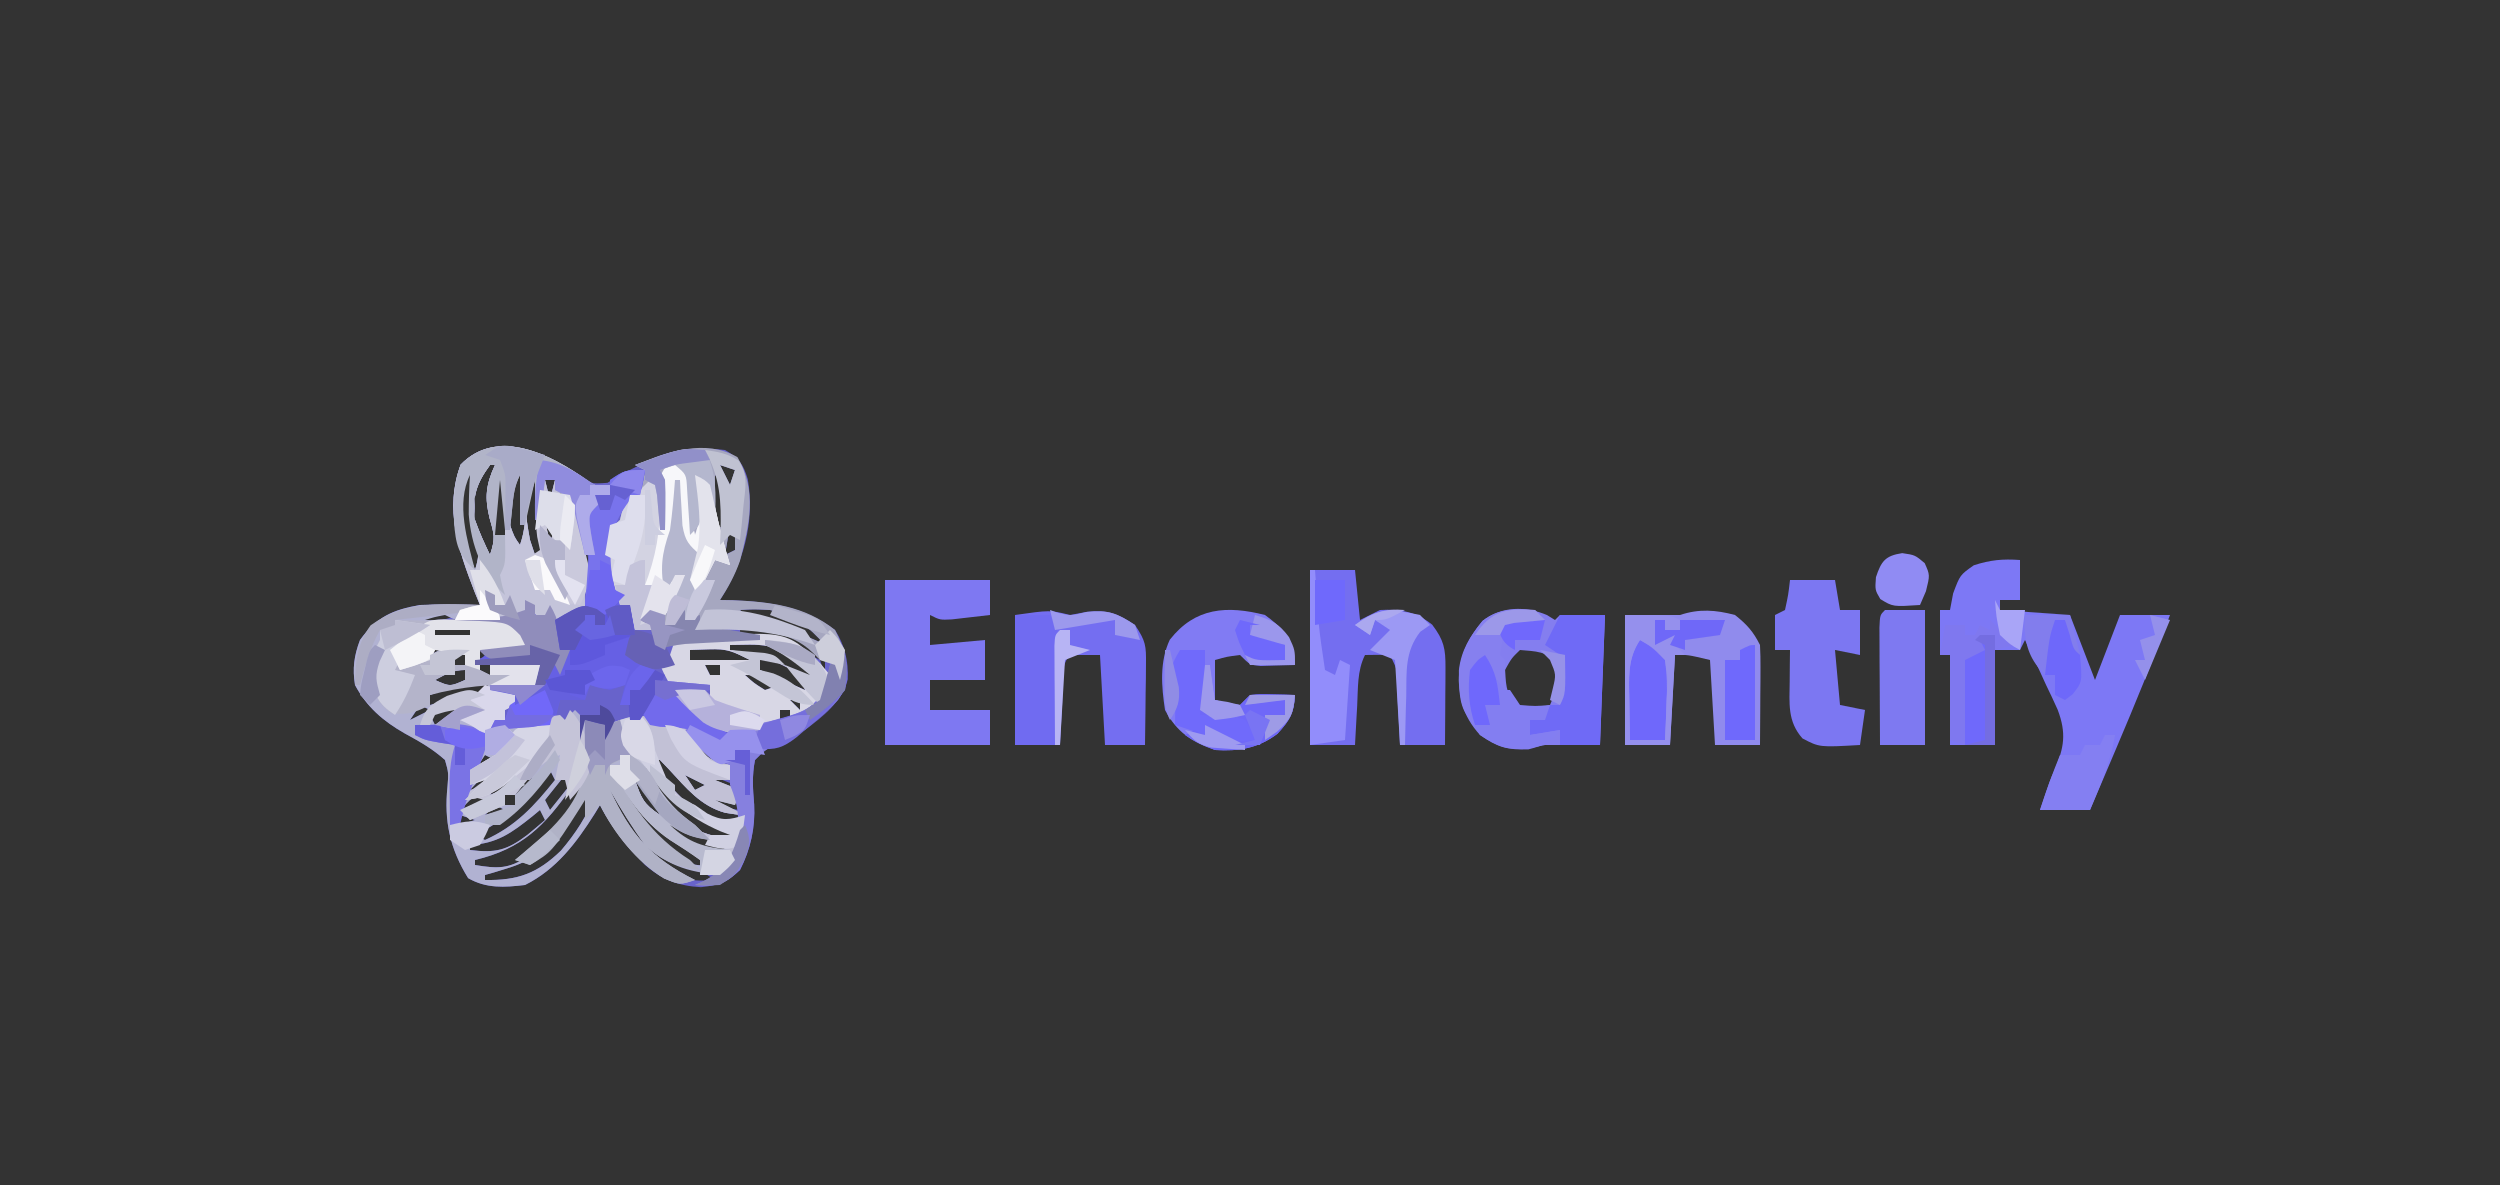 <?xml version="1.0" encoding="UTF-8"?>
<svg version="1.1" xmlns="http://www.w3.org/2000/svg" width="500" height="237">
<rect width="100%" height="100%" fill="#333333" stroke="none"/>
<path d="M0 0 C2.786 2.002 2.786 2.002 6.125 1.75 C6.95 1.234 7.775 0.719 8.625 0.188 C9.973 -0.512 11.328 -1.199 12.688 -1.875 C13.338 -2.217 13.989 -2.558 14.66 -2.91 C19.445 -5.108 24.432 -5.462 29.625 -4.812 C32.409 -3.212 33.26 -2.019 34.184 1.035 C35.67 9.479 33.232 18.095 28.625 25.188 C29.447 25.202 30.27 25.216 31.117 25.23 C38.749 25.557 45.379 26.487 51.625 31.188 C53.614 34.314 54.299 37.298 54.188 41.039 C52.994 45.598 49.261 48.435 45.625 51.188 C43.801 52.123 41.968 53.04 40.125 53.938 C37.531 55.256 37.531 55.256 35.625 57.188 C35.016 60.29 35.187 62.929 35.457 66.074 C35.707 70.714 34.734 75.04 32.625 79.188 C29.822 81.81 28.762 82.172 24.812 82.625 C20.372 82.403 16.999 81.079 13.625 78.188 C10.296 74.489 6.862 70.661 4.625 66.188 C4.097 67.058 4.097 67.058 3.559 67.945 C-0.124 73.772 -4.081 79.041 -10.375 82.188 C-14.483 82.671 -18.112 82.918 -21.75 80.812 C-25.4 74.916 -26.593 69.359 -25.875 62.5 C-25.656 59.737 -25.656 59.737 -26.375 57.188 C-28.89 54.928 -31.491 53.471 -34.457 51.855 C-38.738 49.409 -42.039 46.575 -44.375 42.188 C-44.908 38.871 -44.559 36.321 -43.375 33.188 C-40.053 28.596 -36.891 27.151 -31.375 26.188 C-27.368 26.042 -23.382 26.069 -19.375 26.188 C-19.736 25.304 -20.097 24.421 -20.469 23.512 C-23.743 15.043 -26.525 7.041 -23.25 -1.875 C-16.57 -8.778 -6.908 -4.762 0 0 Z M-17.375 -1.812 C-20.156 1.969 -20.935 4.524 -20.375 9.188 C-19.52 11.624 -18.496 13.853 -17.375 16.188 C-16.272 12.878 -16.509 12.096 -17.438 8.875 C-18.466 4.708 -18.211 2.166 -16.375 -1.812 C-16.705 -1.812 -17.035 -1.812 -17.375 -1.812 Z M-11.375 -1.812 C-13.896 1.968 -13.842 5.805 -13.375 10.188 C-12.512 12.593 -12.512 12.593 -11.375 14.188 C-10.377 11.194 -10.301 9.301 -10.375 6.188 C-10.449 3.074 -10.373 1.181 -9.375 -1.812 C-10.035 -1.812 -10.695 -1.812 -11.375 -1.812 Z M28.625 -1.812 C29.285 -0.492 29.945 0.828 30.625 2.188 C30.955 1.198 31.285 0.207 31.625 -0.812 C30.635 -1.143 29.645 -1.472 28.625 -1.812 Z M-21.375 -0.812 C-23.875 2.938 -23.89 5.847 -23.375 10.188 C-22.552 13.261 -21.528 16.223 -20.375 19.188 C-19.365 16.046 -19.543 14.33 -20.375 11.188 C-20.442 9.105 -20.46 7.021 -20.438 4.938 C-20.428 3.86 -20.419 2.782 -20.41 1.672 C-20.399 0.852 -20.387 0.032 -20.375 -0.812 C-20.705 -0.812 -21.035 -0.812 -21.375 -0.812 Z M-8.375 -0.812 C-10.974 3.926 -10.324 8.071 -9.375 13.188 C-9.045 14.178 -8.715 15.168 -8.375 16.188 C-7.715 15.857 -7.055 15.527 -6.375 15.188 C-6.537 14.622 -6.7 14.056 -6.867 13.473 C-7.391 11.116 -7.508 9.036 -7.5 6.625 C-7.503 5.861 -7.505 5.096 -7.508 4.309 C-7.375 2.188 -7.375 2.188 -6.375 -0.812 C-7.035 -0.812 -7.695 -0.812 -8.375 -0.812 Z M-15.375 0.188 C-16.661 1.247 -16.661 1.247 -16.473 3.691 C-16.461 4.701 -16.449 5.71 -16.438 6.75 C-16.428 7.762 -16.419 8.774 -16.41 9.816 C-16.399 10.599 -16.387 11.381 -16.375 12.188 C-15.715 12.188 -15.055 12.188 -14.375 12.188 C-14.375 8.227 -14.375 4.268 -14.375 0.188 C-14.705 0.188 -15.035 0.188 -15.375 0.188 Z M27.625 0.188 C27.625 3.817 27.625 7.447 27.625 11.188 C28.285 10.857 28.945 10.527 29.625 10.188 C29.666 8.909 29.707 7.63 29.75 6.312 C29.773 5.593 29.796 4.874 29.82 4.133 C29.808 1.949 29.808 1.949 27.625 0.188 Z M-6.375 1.188 C-6.045 2.507 -5.715 3.828 -5.375 5.188 C-5.045 3.868 -4.715 2.547 -4.375 1.188 C-5.035 1.188 -5.695 1.188 -6.375 1.188 Z M24.625 1.188 C25.625 3.188 25.625 3.188 25.625 3.188 Z M-3.375 3.188 C-3.375 5.168 -3.375 7.147 -3.375 9.188 C-3.045 9.188 -2.715 9.188 -2.375 9.188 C-2.375 7.207 -2.375 5.228 -2.375 3.188 C-2.705 3.188 -3.035 3.188 -3.375 3.188 Z M21.625 4.188 C22.625 7.188 22.625 7.188 22.625 7.188 Z M30.625 4.188 C31.625 7.188 31.625 7.188 31.625 7.188 Z M9.625 6.188 C9.295 7.508 8.965 8.828 8.625 10.188 C9.285 9.857 9.945 9.527 10.625 9.188 C10.295 8.197 9.965 7.207 9.625 6.188 Z M-0.375 7.188 C-0.261 8.813 -0.133 10.438 0 12.062 C0.07 12.967 0.139 13.872 0.211 14.805 C0.421 17.367 0.421 17.367 2.625 19.188 C1.965 15.227 1.305 11.268 0.625 7.188 C0.295 7.188 -0.035 7.188 -0.375 7.188 Z M18.625 7.188 C19.625 10.188 19.625 10.188 19.625 10.188 Z M24.625 8.188 C24.295 9.838 23.965 11.488 23.625 13.188 C24.285 12.857 24.945 12.527 25.625 12.188 C25.295 10.867 24.965 9.547 24.625 8.188 Z M-6.375 9.188 C-6.045 10.838 -5.715 12.488 -5.375 14.188 C-5.045 12.867 -4.715 11.547 -4.375 10.188 C-5.035 9.857 -5.695 9.527 -6.375 9.188 Z M30.625 10.188 C30.295 12.168 29.965 14.148 29.625 16.188 C30.285 15.857 30.945 15.527 31.625 15.188 C31.625 13.537 31.625 11.887 31.625 10.188 C31.295 10.188 30.965 10.188 30.625 10.188 Z M-14.375 12.188 C-13.375 16.188 -13.375 16.188 -13.375 16.188 Z M20.625 12.188 C21.625 14.188 21.625 14.188 21.625 14.188 Z M-10.375 15.188 C-9.375 17.188 -9.375 17.188 -9.375 17.188 Z M7.625 16.188 C7.625 19.188 7.625 19.188 7.625 19.188 Z M-16.375 17.188 C-15.375 19.188 -15.375 19.188 -15.375 19.188 Z M-0.375 18.188 C0.625 21.188 0.625 21.188 0.625 21.188 Z M27.625 18.188 C28.625 20.188 28.625 20.188 28.625 20.188 Z M22.625 22.188 C23.625 24.188 23.625 24.188 23.625 24.188 Z M32.625 27.188 C35.053 29.616 36.692 29.872 40 30.688 C43.462 31.546 46.494 32.466 49.625 34.188 C46.2 30.359 43.668 28.32 38.625 27.188 C35.375 27.02 35.375 27.02 32.625 27.188 Z M-32.375 28.188 C-31.715 28.848 -31.055 29.508 -30.375 30.188 C-28.065 29.527 -25.755 28.867 -23.375 28.188 C-26.853 27.028 -28.834 27.479 -32.375 28.188 Z M32.625 30.188 C32.625 30.848 32.625 31.508 32.625 32.188 C33.445 32.381 34.265 32.574 35.109 32.773 C36.187 33.034 37.265 33.294 38.375 33.562 C39.442 33.818 40.51 34.073 41.609 34.336 C44.184 35.063 46.301 35.89 48.625 37.188 C48.295 36.197 47.965 35.208 47.625 34.188 C45.211 32.933 45.211 32.933 42.312 32 C41.347 31.656 40.381 31.312 39.387 30.957 C36.461 30.009 36.461 30.009 32.625 30.188 Z M-28.375 31.188 C-28.375 31.517 -28.375 31.848 -28.375 32.188 C-26.065 32.188 -23.755 32.188 -21.375 32.188 C-21.375 31.858 -21.375 31.527 -21.375 31.188 C-23.685 31.188 -25.995 31.188 -28.375 31.188 Z M-28.375 34.188 C-28.705 34.847 -29.035 35.508 -29.375 36.188 C-28.055 35.528 -26.735 34.867 -25.375 34.188 C-26.365 34.188 -27.355 34.188 -28.375 34.188 Z M30.625 34.188 C30.625 34.517 30.625 34.847 30.625 35.188 C31.193 35.285 31.762 35.383 32.348 35.484 C38.712 36.717 43.929 38.491 48.625 43.188 C48.577 41.309 48.577 41.309 47.625 39.188 C43.291 35.89 39.894 34.036 34.438 34.125 C33.179 34.146 31.921 34.166 30.625 34.188 Z M-42.375 35.188 C-41.375 37.188 -41.375 37.188 -41.375 37.188 Z M-19.375 35.188 C-19.705 35.847 -20.035 36.508 -20.375 37.188 C-19.385 36.858 -18.395 36.528 -17.375 36.188 C-18.035 35.858 -18.695 35.528 -19.375 35.188 Z M22.625 35.188 C22.625 35.847 22.625 36.508 22.625 37.188 C26.585 37.188 30.545 37.188 34.625 37.188 C31.014 35.382 30.08 34.939 26.375 35.062 C25.137 35.104 23.9 35.145 22.625 35.188 Z M-24.375 36.188 C-24.705 36.847 -25.035 37.508 -25.375 38.188 C-24.385 38.188 -23.395 38.188 -22.375 38.188 C-22.375 37.528 -22.375 36.867 -22.375 36.188 C-23.035 36.188 -23.695 36.188 -24.375 36.188 Z M-43.375 37.188 C-42.375 39.188 -42.375 39.188 -42.375 39.188 Z M36.625 37.188 C36.625 37.847 36.625 38.508 36.625 39.188 C41.08 41.167 41.08 41.167 45.625 43.188 C44.903 39.914 44.903 39.914 41.688 38.5 C38.874 37.056 38.874 37.056 36.625 37.188 Z M48.625 37.188 C48.955 38.178 49.285 39.167 49.625 40.188 C49.625 39.197 49.625 38.208 49.625 37.188 C49.295 37.188 48.965 37.188 48.625 37.188 Z M-19.375 38.188 C-20.035 38.847 -20.695 39.508 -21.375 40.188 C-20.055 40.188 -18.735 40.188 -17.375 40.188 C-17.375 39.528 -17.375 38.867 -17.375 38.188 C-18.035 38.188 -18.695 38.188 -19.375 38.188 Z M25.625 38.188 C25.955 38.847 26.285 39.508 26.625 40.188 C27.285 40.188 27.945 40.188 28.625 40.188 C28.625 39.528 28.625 38.867 28.625 38.188 C27.635 38.188 26.645 38.188 25.625 38.188 Z M-41.375 39.188 C-40.375 41.188 -40.375 41.188 -40.375 41.188 Z M-28.375 41.188 C-25.375 42.521 -25.375 42.521 -22.375 41.188 C-22.375 40.528 -22.375 39.867 -22.375 39.188 C-24.838 39.188 -26.227 40.042 -28.375 41.188 Z M33.625 40.188 C35.435 41.816 35.435 41.816 37.625 43.188 C38.615 42.858 39.605 42.528 40.625 42.188 C37.978 40.727 36.731 40.188 33.625 40.188 Z M-25.062 42.688 C-25.871 42.966 -26.679 43.244 -27.512 43.531 C-28.127 43.748 -28.741 43.964 -29.375 44.188 C-29.375 44.847 -29.375 45.508 -29.375 46.188 C-27.56 45.739 -25.748 45.278 -23.938 44.812 C-22.928 44.557 -21.919 44.302 -20.879 44.039 C-18.219 43.462 -18.219 43.462 -17.375 41.188 C-20.39 41.188 -22.244 41.707 -25.062 42.688 Z M25.625 43.188 C25.295 43.847 24.965 44.508 24.625 45.188 C25.285 45.188 25.945 45.188 26.625 45.188 C26.295 44.528 25.965 43.867 25.625 43.188 Z M45.625 43.188 C46.625 45.188 46.625 45.188 46.625 45.188 Z M-37.375 44.188 C-36.375 46.188 -36.375 46.188 -36.375 46.188 Z M42.625 45.188 C43.285 45.847 43.945 46.508 44.625 47.188 C44.625 46.528 44.625 45.867 44.625 45.188 C43.965 45.188 43.305 45.188 42.625 45.188 Z M-35.375 46.188 C-34.375 48.188 -34.375 48.188 -34.375 48.188 Z M-31.375 46.188 C-32.365 47.672 -32.365 47.672 -33.375 49.188 C-32.055 48.528 -30.735 47.867 -29.375 47.188 C-30.035 46.858 -30.695 46.528 -31.375 46.188 Z M-26.375 46.188 C-27.365 46.847 -28.355 47.508 -29.375 48.188 C-29.045 48.847 -28.715 49.508 -28.375 50.188 C-26.725 49.197 -25.075 48.208 -23.375 47.188 C-24.365 46.858 -25.355 46.528 -26.375 46.188 Z M40.625 47.188 C40.625 47.847 40.625 48.508 40.625 49.188 C41.285 49.188 41.945 49.188 42.625 49.188 C42.625 48.528 42.625 47.867 42.625 47.188 C41.965 47.188 41.305 47.188 40.625 47.188 Z M11.625 50.188 C12.625 52.188 12.625 52.188 12.625 52.188 Z M-9.375 51.188 C-8.375 53.188 -8.375 53.188 -8.375 53.188 Z M21.625 52.188 C23.275 54.167 24.925 56.148 26.625 58.188 C27.285 57.858 27.945 57.528 28.625 57.188 C27.002 55.479 25.332 53.813 23.625 52.188 C22.965 52.188 22.305 52.188 21.625 52.188 Z M-18.375 56.188 C-19.365 57.672 -19.365 57.672 -20.375 59.188 C-19.055 58.528 -17.735 57.867 -16.375 57.188 C-17.035 56.858 -17.695 56.528 -18.375 56.188 Z M-3.375 56.188 C-3.375 59.188 -3.375 59.188 -3.375 59.188 Z M-0.375 56.188 C0.625 58.188 0.625 58.188 0.625 58.188 Z M-7.375 57.188 C-7.375 60.188 -7.375 60.188 -7.375 60.188 Z M15.625 57.188 C18.049 63.138 23.12 67.142 28.625 70.188 C30.935 70.073 30.935 70.073 32.625 69.188 C32.625 68.858 32.625 68.528 32.625 68.188 C31.656 68.043 30.686 67.899 29.688 67.75 C24.736 66.403 21.844 62.738 18.445 59.086 C17.845 58.459 17.244 57.833 16.625 57.188 C16.295 57.188 15.965 57.188 15.625 57.188 Z M19.625 57.188 C20.625 59.188 20.625 59.188 20.625 59.188 Z M-1.375 58.188 C-0.375 60.188 -0.375 60.188 -0.375 60.188 Z M4.625 58.188 C5.625 60.188 5.625 60.188 5.625 60.188 Z M13.625 58.188 C14.555 63.385 17.715 66.796 21.625 70.188 C24.556 71.595 27.452 72.497 30.625 73.188 C30.955 72.528 31.285 71.868 31.625 71.188 C30.408 70.775 29.191 70.362 27.938 69.938 C21.473 67.486 18.315 63.986 14.625 58.188 C14.295 58.188 13.965 58.188 13.625 58.188 Z M-19.5 61.188 C-20.119 61.847 -20.738 62.508 -21.375 63.188 C-17.649 62.069 -17.649 62.069 -15.375 59.188 C-17.619 58.959 -17.619 58.959 -19.5 61.188 Z M-5.375 59.188 C-5.871 59.791 -6.368 60.394 -6.879 61.016 C-11.034 65.904 -14.577 69.409 -20.375 72.188 C-19.385 72.683 -19.385 72.683 -18.375 73.188 C-12.221 70.412 -8.548 66.413 -4.375 61.188 C-4.705 60.528 -5.035 59.867 -5.375 59.188 Z M7.625 59.188 C7.955 60.508 8.285 61.828 8.625 63.188 C8.955 62.528 9.285 61.867 9.625 61.188 C8.965 60.528 8.305 59.867 7.625 59.188 Z M-14.375 60.188 C-16.012 62.148 -16.012 62.148 -17.375 64.188 C-14.253 62.879 -14.253 62.879 -12.375 60.188 C-13.035 60.188 -13.695 60.188 -14.375 60.188 Z M-9.375 60.188 C-10.86 62.167 -10.86 62.167 -12.375 64.188 C-11.055 63.528 -9.735 62.867 -8.375 62.188 C-8.705 61.528 -9.035 60.867 -9.375 60.188 Z M-2.375 60.188 C-3.695 61.837 -5.015 63.487 -6.375 65.188 C-6.045 65.847 -5.715 66.507 -5.375 67.188 C-4.055 65.537 -2.735 63.888 -1.375 62.188 C-1.705 61.528 -2.035 60.867 -2.375 60.188 Z M0.625 60.188 C0.117 60.935 -0.391 61.683 -0.914 62.453 C-6.477 70.413 -10.867 74.905 -20.375 77.188 C-20.375 77.517 -20.375 77.847 -20.375 78.188 C-15.878 78.937 -13.609 79.017 -9.758 76.43 C-4.92 72.195 -0.922 68.131 1.625 62.188 C1.295 61.528 0.965 60.867 0.625 60.188 Z M21.625 60.188 C22.615 61.672 22.615 61.672 23.625 63.188 C24.285 62.858 24.945 62.528 25.625 62.188 C24.305 61.528 22.985 60.867 21.625 60.188 Z M26.625 60.188 C27.615 61.672 27.615 61.672 28.625 63.188 C29.615 62.858 30.605 62.528 31.625 62.188 C29.15 61.197 29.15 61.197 26.625 60.188 Z M11.625 61.188 C12.875 64.841 13.296 65.968 16.625 68.188 C15.375 64.534 14.954 63.407 11.625 61.188 Z M2.625 62.188 C1.954 63.309 1.954 63.309 1.27 64.453 C0.665 65.438 0.06 66.423 -0.562 67.438 C-1.154 68.412 -1.746 69.387 -2.355 70.391 C-5.574 74.848 -8.932 77.369 -14.188 78.938 C-14.978 79.18 -15.768 79.422 -16.582 79.672 C-17.174 79.842 -17.765 80.012 -18.375 80.188 C-18.375 80.517 -18.375 80.847 -18.375 81.188 C-11.809 81.294 -7.909 79.883 -3.176 75.301 C-0.322 71.952 2.083 68.325 3.625 64.188 C3.295 63.528 2.965 62.867 2.625 62.188 Z M5.625 62.188 C7.148 68.789 11.196 74.404 16.43 78.652 C20.193 81.002 23.245 81.615 27.625 81.188 C25.298 79.636 23.113 78.364 20.625 77.125 C19.944 76.783 19.264 76.442 18.562 76.09 C16.485 75.078 16.485 75.078 13.625 74.188 C12.942 72.528 12.279 70.859 11.625 69.188 C10.083 66.761 8.458 64.404 6.625 62.188 C6.295 62.188 5.965 62.188 5.625 62.188 Z M9.625 63.188 C11.413 69.089 15.326 73.405 20.125 77.125 C23.113 78.395 25.41 78.412 28.625 78.188 C28.089 77.94 27.552 77.692 27 77.438 C21.788 74.694 17.674 71.45 13.625 67.188 C12.862 66.424 12.099 65.661 11.312 64.875 C10.756 64.318 10.199 63.761 9.625 63.188 Z M25.625 63.188 C27.295 66.412 27.295 66.412 30.25 66.875 C31.034 66.978 31.817 67.081 32.625 67.188 C30.955 63.963 30.955 63.963 28 63.5 C27.216 63.397 26.433 63.294 25.625 63.188 Z M-20.375 64.188 C-21.365 65.177 -22.355 66.168 -23.375 67.188 C-21.395 66.528 -19.415 65.868 -17.375 65.188 C-18.365 64.858 -19.355 64.528 -20.375 64.188 Z M-14.375 64.188 C-14.375 64.847 -14.375 65.507 -14.375 66.188 C-13.715 66.188 -13.055 66.188 -12.375 66.188 C-12.375 65.528 -12.375 64.868 -12.375 64.188 C-13.035 64.188 -13.695 64.188 -14.375 64.188 Z M-16.375 66.188 C-17.035 66.847 -17.695 67.507 -18.375 68.188 C-17.055 67.858 -15.735 67.528 -14.375 67.188 C-15.035 66.858 -15.695 66.528 -16.375 66.188 Z M-7.375 67.188 C-7.883 67.609 -8.391 68.031 -8.914 68.465 C-13.012 71.726 -15.955 73.916 -21.375 74.188 C-21.375 74.517 -21.375 74.847 -21.375 75.188 C-16.341 75.817 -14.025 75.291 -9.938 72.188 C-8.737 71.203 -7.545 70.208 -6.375 69.188 C-6.705 68.528 -7.035 67.868 -7.375 67.188 Z M-23.375 68.188 C-23.375 68.847 -23.375 69.507 -23.375 70.188 C-22.385 69.858 -21.395 69.528 -20.375 69.188 C-21.365 68.858 -22.355 68.528 -23.375 68.188 Z M16.625 68.188 C19.765 72.835 22.378 74.566 27.625 76.188 C28.615 75.528 29.605 74.868 30.625 74.188 C30.01 74.006 29.395 73.824 28.762 73.637 C27.953 73.385 27.145 73.134 26.312 72.875 C25.512 72.631 24.711 72.388 23.887 72.137 C21.511 71.14 20.379 70.024 18.625 68.188 C17.965 68.188 17.305 68.188 16.625 68.188 Z " fill="#6863CB" transform="translate(115.375,94.812)"/>
<path d="M0 0 C1.764 1.244 1.764 1.244 4.656 0.988 C4.656 1.648 4.656 2.308 4.656 2.988 C3.976 3.525 3.295 4.061 2.594 4.613 C0.452 6.741 0.452 6.741 0.613 9.027 C0.878 11.027 1.261 13.01 1.656 14.988 C0.996 14.988 0.336 14.988 -0.344 14.988 C-0.158 15.793 0.028 16.597 0.219 17.426 C0.363 18.271 0.507 19.117 0.656 19.988 C0.161 20.483 0.161 20.483 -0.344 20.988 C-0.384 22.654 -0.386 24.322 -0.344 25.988 C-5.7 28.058 -5.7 28.058 -8.656 27.738 C-10.344 26.988 -10.344 26.988 -11.344 24.988 C-12.004 25.978 -12.664 26.968 -13.344 27.988 C-16.312 28.316 -16.312 28.316 -19.844 28.238 C-21.009 28.223 -22.174 28.207 -23.375 28.191 C-26.344 27.988 -26.344 27.988 -28.344 26.988 C-30.442 27.388 -30.442 27.388 -32.344 27.988 C-31.151 28.014 -29.959 28.04 -28.73 28.066 C-27.164 28.123 -25.598 28.18 -24.031 28.238 C-23.246 28.252 -22.46 28.267 -21.65 28.281 C-15.801 28.53 -15.801 28.53 -13.301 31.035 C-12.985 31.68 -12.669 32.324 -12.344 32.988 C-16.799 33.483 -16.799 33.483 -21.344 33.988 C-21.344 35.308 -21.344 36.628 -21.344 37.988 C-20.684 38.318 -20.024 38.648 -19.344 38.988 C-19.344 38.328 -19.344 37.668 -19.344 36.988 C-16.044 36.988 -12.744 36.988 -9.344 36.988 C-9.674 38.308 -10.004 39.628 -10.344 40.988 C-13.314 41.483 -13.314 41.483 -16.344 41.988 C-15.684 42.318 -15.024 42.648 -14.344 42.988 C-14.344 43.648 -14.344 44.308 -14.344 44.988 C-15.334 45.483 -15.334 45.483 -16.344 45.988 C-16.344 46.648 -16.344 47.308 -16.344 47.988 C-16.344 48.318 -16.344 48.648 -16.344 48.988 C-15.421 48.88 -15.421 48.88 -14.48 48.77 C-13.672 48.677 -12.864 48.584 -12.031 48.488 C-11.231 48.395 -10.43 48.303 -9.605 48.207 C-7.344 47.988 -7.344 47.988 -4.344 47.988 C-3.684 47.328 -3.024 46.668 -2.344 45.988 C-1.684 46.648 -1.024 47.308 -0.344 47.988 C2.587 49.291 3.734 48.962 6.844 47.926 C11.422 46.8 15.337 46.965 19.656 48.988 C20.762 50.934 20.762 50.934 21.656 52.988 C24.711 56.029 24.711 56.029 28.656 56.988 C28.656 57.978 28.656 58.968 28.656 59.988 C27.666 59.988 26.676 59.988 25.656 59.988 C27.306 60.648 28.956 61.308 30.656 61.988 C30.161 63.473 30.161 63.473 29.656 64.988 C27.676 64.493 27.676 64.493 25.656 63.988 C27.636 64.978 29.616 65.968 31.656 66.988 C31.113 71.553 29.862 74.961 27.656 78.988 C21.227 78.644 16.479 77.427 11.656 72.988 C9.047 69.468 6.797 65.809 4.656 61.988 C8.825 70.924 12.77 75.526 21.656 79.988 C18.656 80.988 18.656 80.988 15.469 79.676 C10.041 76.4 5.477 70.63 2.656 64.988 C2.128 65.858 2.128 65.858 1.59 66.746 C-2.092 72.572 -6.05 77.841 -12.344 80.988 C-16.452 81.472 -20.081 81.719 -23.719 79.613 C-27.369 73.717 -28.562 68.159 -27.844 61.301 C-27.624 58.538 -27.624 58.538 -28.344 55.988 C-30.859 53.729 -33.46 52.271 -36.426 50.656 C-40.707 48.209 -44.008 45.376 -46.344 40.988 C-46.877 37.672 -46.528 35.122 -45.344 31.988 C-42.022 27.396 -38.86 25.951 -33.344 24.988 C-29.337 24.843 -25.351 24.87 -21.344 24.988 C-21.705 24.105 -22.066 23.222 -22.438 22.312 C-25.712 13.844 -28.494 5.842 -25.219 -3.074 C-17.951 -10.584 -7.201 -5.172 0 0 Z M-19.344 -3.012 C-22.124 0.77 -22.903 3.325 -22.344 7.988 C-21.489 10.424 -20.465 12.653 -19.344 14.988 C-18.241 11.679 -18.477 10.897 -19.406 7.676 C-20.434 3.509 -20.18 0.966 -18.344 -3.012 C-18.674 -3.012 -19.004 -3.012 -19.344 -3.012 Z M-13.344 -3.012 C-15.864 0.769 -15.811 4.605 -15.344 8.988 C-14.481 11.394 -14.481 11.394 -13.344 12.988 C-12.346 9.995 -12.27 8.102 -12.344 4.988 C-12.418 1.874 -12.342 -0.018 -11.344 -3.012 C-12.004 -3.012 -12.664 -3.012 -13.344 -3.012 Z M-23.344 -2.012 C-25.844 1.739 -25.858 4.648 -25.344 8.988 C-24.521 12.062 -23.497 15.024 -22.344 17.988 C-21.334 14.847 -21.512 13.131 -22.344 9.988 C-22.411 7.906 -22.429 5.822 -22.406 3.738 C-22.397 2.661 -22.388 1.583 -22.379 0.473 C-22.367 -0.347 -22.356 -1.167 -22.344 -2.012 C-22.674 -2.012 -23.004 -2.012 -23.344 -2.012 Z M-10.344 -2.012 C-12.942 2.727 -12.292 6.872 -11.344 11.988 C-11.014 12.978 -10.684 13.968 -10.344 14.988 C-9.684 14.658 -9.024 14.328 -8.344 13.988 C-8.506 13.422 -8.669 12.856 -8.836 12.273 C-9.36 9.917 -9.477 7.837 -9.469 5.426 C-9.471 4.661 -9.474 3.897 -9.477 3.109 C-9.344 0.988 -9.344 0.988 -8.344 -2.012 C-9.004 -2.012 -9.664 -2.012 -10.344 -2.012 Z M-17.344 -1.012 C-18.63 0.048 -18.63 0.048 -18.441 2.492 C-18.43 3.502 -18.418 4.511 -18.406 5.551 C-18.397 6.563 -18.388 7.575 -18.379 8.617 C-18.367 9.4 -18.356 10.182 -18.344 10.988 C-17.684 10.988 -17.024 10.988 -16.344 10.988 C-16.344 7.028 -16.344 3.068 -16.344 -1.012 C-16.674 -1.012 -17.004 -1.012 -17.344 -1.012 Z M-8.344 -0.012 C-8.014 1.308 -7.684 2.628 -7.344 3.988 C-7.014 2.668 -6.684 1.348 -6.344 -0.012 C-7.004 -0.012 -7.664 -0.012 -8.344 -0.012 Z M-5.344 1.988 C-5.344 3.968 -5.344 5.948 -5.344 7.988 C-5.014 7.988 -4.684 7.988 -4.344 7.988 C-4.344 6.008 -4.344 4.028 -4.344 1.988 C-4.674 1.988 -5.004 1.988 -5.344 1.988 Z M-8.344 7.988 C-8.014 9.638 -7.684 11.288 -7.344 12.988 C-7.014 11.668 -6.684 10.348 -6.344 8.988 C-7.004 8.658 -7.664 8.328 -8.344 7.988 Z M-16.344 10.988 C-15.344 14.988 -15.344 14.988 -15.344 14.988 Z M-12.344 13.988 C-11.344 15.988 -11.344 15.988 -11.344 15.988 Z M-18.344 15.988 C-17.344 17.988 -17.344 17.988 -17.344 17.988 Z M-2.344 16.988 C-1.344 19.988 -1.344 19.988 -1.344 19.988 Z M-30.344 29.988 C-30.344 30.318 -30.344 30.648 -30.344 30.988 C-28.034 30.988 -25.724 30.988 -23.344 30.988 C-23.344 30.658 -23.344 30.328 -23.344 29.988 C-25.654 29.988 -27.964 29.988 -30.344 29.988 Z M-30.344 32.988 C-30.674 33.648 -31.004 34.308 -31.344 34.988 C-30.024 34.328 -28.704 33.668 -27.344 32.988 C-28.334 32.988 -29.324 32.988 -30.344 32.988 Z M-44.344 33.988 C-43.344 35.988 -43.344 35.988 -43.344 35.988 Z M-26.344 34.988 C-26.674 35.648 -27.004 36.308 -27.344 36.988 C-26.354 36.988 -25.364 36.988 -24.344 36.988 C-24.344 36.328 -24.344 35.668 -24.344 34.988 C-25.004 34.988 -25.664 34.988 -26.344 34.988 Z M-45.344 35.988 C-44.344 37.988 -44.344 37.988 -44.344 37.988 Z M-43.344 37.988 C-42.344 39.988 -42.344 39.988 -42.344 39.988 Z M-30.344 39.988 C-27.344 41.322 -27.344 41.322 -24.344 39.988 C-24.344 39.328 -24.344 38.668 -24.344 37.988 C-26.807 37.988 -28.196 38.843 -30.344 39.988 Z M-27.031 41.488 C-27.839 41.767 -28.648 42.045 -29.48 42.332 C-30.095 42.549 -30.71 42.765 -31.344 42.988 C-31.344 43.648 -31.344 44.308 -31.344 44.988 C-29.529 44.54 -27.717 44.079 -25.906 43.613 C-24.897 43.358 -23.888 43.103 -22.848 42.84 C-20.188 42.263 -20.188 42.263 -19.344 39.988 C-22.359 39.988 -24.212 40.508 -27.031 41.488 Z M-39.344 42.988 C-38.344 44.988 -38.344 44.988 -38.344 44.988 Z M-37.344 44.988 C-36.344 46.988 -36.344 46.988 -36.344 46.988 Z M-33.344 44.988 C-34.334 46.473 -34.334 46.473 -35.344 47.988 C-34.024 47.328 -32.704 46.668 -31.344 45.988 C-32.004 45.658 -32.664 45.328 -33.344 44.988 Z M-28.344 44.988 C-29.334 45.648 -30.324 46.308 -31.344 46.988 C-31.014 47.648 -30.684 48.308 -30.344 48.988 C-28.694 47.998 -27.044 47.008 -25.344 45.988 C-26.334 45.658 -27.324 45.328 -28.344 44.988 Z M9.656 48.988 C10.656 50.988 10.656 50.988 10.656 50.988 Z M-11.344 49.988 C-10.344 51.988 -10.344 51.988 -10.344 51.988 Z M-20.344 54.988 C-21.334 56.473 -21.334 56.473 -22.344 57.988 C-21.024 57.328 -19.704 56.668 -18.344 55.988 C-19.004 55.658 -19.664 55.328 -20.344 54.988 Z M-5.344 54.988 C-5.344 57.988 -5.344 57.988 -5.344 57.988 Z M-2.344 54.988 C-1.344 56.988 -1.344 56.988 -1.344 56.988 Z M-9.344 55.988 C-9.344 58.988 -9.344 58.988 -9.344 58.988 Z M13.656 55.988 C16.08 61.938 21.151 65.943 26.656 68.988 C28.967 68.874 28.967 68.874 30.656 67.988 C30.656 67.658 30.656 67.328 30.656 66.988 C29.687 66.844 28.718 66.7 27.719 66.551 C22.768 65.204 19.875 61.538 16.477 57.887 C15.876 57.26 15.275 56.634 14.656 55.988 C14.326 55.988 13.996 55.988 13.656 55.988 Z M17.656 55.988 C18.656 57.988 18.656 57.988 18.656 57.988 Z M-3.344 56.988 C-2.344 58.988 -2.344 58.988 -2.344 58.988 Z M2.656 56.988 C3.656 58.988 3.656 58.988 3.656 58.988 Z M11.656 56.988 C12.586 62.186 15.747 65.597 19.656 68.988 C22.588 70.396 25.483 71.298 28.656 71.988 C28.986 71.328 29.316 70.668 29.656 69.988 C28.439 69.576 27.223 69.163 25.969 68.738 C19.504 66.287 16.346 62.787 12.656 56.988 C12.326 56.988 11.996 56.988 11.656 56.988 Z M-21.469 59.988 C-22.087 60.648 -22.706 61.308 -23.344 61.988 C-19.618 60.87 -19.618 60.87 -17.344 57.988 C-19.587 57.76 -19.587 57.76 -21.469 59.988 Z M-7.344 57.988 C-7.84 58.592 -8.336 59.195 -8.848 59.816 C-13.003 64.705 -16.546 68.21 -22.344 70.988 C-21.354 71.483 -21.354 71.483 -20.344 71.988 C-14.19 69.213 -10.517 65.214 -6.344 59.988 C-6.674 59.328 -7.004 58.668 -7.344 57.988 Z M5.656 57.988 C5.986 59.308 6.316 60.628 6.656 61.988 C6.986 61.328 7.316 60.668 7.656 59.988 C6.996 59.328 6.336 58.668 5.656 57.988 Z M-16.344 58.988 C-17.981 60.948 -17.981 60.948 -19.344 62.988 C-16.222 61.679 -16.222 61.679 -14.344 58.988 C-15.004 58.988 -15.664 58.988 -16.344 58.988 Z M-11.344 58.988 C-12.829 60.968 -12.829 60.968 -14.344 62.988 C-13.024 62.328 -11.704 61.668 -10.344 60.988 C-10.674 60.328 -11.004 59.668 -11.344 58.988 Z M-4.344 58.988 C-5.664 60.638 -6.984 62.288 -8.344 63.988 C-8.014 64.648 -7.684 65.308 -7.344 65.988 C-6.024 64.338 -4.704 62.688 -3.344 60.988 C-3.674 60.328 -4.004 59.668 -4.344 58.988 Z M-1.344 58.988 C-1.852 59.736 -2.36 60.484 -2.883 61.254 C-8.446 69.213 -12.835 73.706 -22.344 75.988 C-22.344 76.318 -22.344 76.648 -22.344 76.988 C-17.847 77.738 -15.578 77.817 -11.727 75.23 C-6.889 70.996 -2.891 66.932 -0.344 60.988 C-0.674 60.328 -1.004 59.668 -1.344 58.988 Z M19.656 58.988 C20.646 60.473 20.646 60.473 21.656 61.988 C22.316 61.658 22.976 61.328 23.656 60.988 C22.336 60.328 21.016 59.668 19.656 58.988 Z M9.656 59.988 C10.906 63.641 11.327 64.769 14.656 66.988 C13.406 63.335 12.985 62.208 9.656 59.988 Z M0.656 60.988 C-0.015 62.11 -0.015 62.11 -0.699 63.254 C-1.304 64.239 -1.908 65.224 -2.531 66.238 C-3.123 67.213 -3.715 68.187 -4.324 69.191 C-7.543 73.649 -10.901 76.169 -16.156 77.738 C-16.946 77.981 -17.737 78.223 -18.551 78.473 C-19.142 78.643 -19.734 78.813 -20.344 78.988 C-20.344 79.318 -20.344 79.648 -20.344 79.988 C-13.778 80.095 -9.878 78.683 -5.145 74.102 C-2.291 70.753 0.114 67.126 1.656 62.988 C1.326 62.328 0.996 61.668 0.656 60.988 Z M7.656 61.988 C9.445 67.89 13.357 72.206 18.156 75.926 C21.144 77.196 23.442 77.213 26.656 76.988 C26.12 76.741 25.584 76.493 25.031 76.238 C19.819 73.495 15.705 70.251 11.656 65.988 C10.893 65.225 10.13 64.462 9.344 63.676 C8.787 63.119 8.23 62.562 7.656 61.988 Z M-22.344 62.988 C-23.334 63.978 -24.324 64.968 -25.344 65.988 C-23.364 65.328 -21.384 64.668 -19.344 63.988 C-20.334 63.658 -21.324 63.328 -22.344 62.988 Z M-16.344 62.988 C-16.344 63.648 -16.344 64.308 -16.344 64.988 C-15.684 64.988 -15.024 64.988 -14.344 64.988 C-14.344 64.328 -14.344 63.668 -14.344 62.988 C-15.004 62.988 -15.664 62.988 -16.344 62.988 Z M-18.344 64.988 C-19.004 65.648 -19.664 66.308 -20.344 66.988 C-19.024 66.658 -17.704 66.328 -16.344 65.988 C-17.004 65.658 -17.664 65.328 -18.344 64.988 Z M-9.344 65.988 C-9.852 66.41 -10.36 66.831 -10.883 67.266 C-14.981 70.527 -17.924 72.717 -23.344 72.988 C-23.344 73.318 -23.344 73.648 -23.344 73.988 C-18.31 74.618 -15.994 74.092 -11.906 70.988 C-10.706 70.004 -9.513 69.009 -8.344 67.988 C-8.674 67.328 -9.004 66.668 -9.344 65.988 Z M-25.344 66.988 C-25.344 67.648 -25.344 68.308 -25.344 68.988 C-24.354 68.658 -23.364 68.328 -22.344 67.988 C-23.334 67.658 -24.324 67.328 -25.344 66.988 Z M14.656 66.988 C17.796 71.636 20.41 73.367 25.656 74.988 C26.646 74.328 27.636 73.668 28.656 72.988 C28.041 72.807 27.426 72.625 26.793 72.438 C25.985 72.186 25.176 71.935 24.344 71.676 C23.543 71.432 22.743 71.189 21.918 70.938 C19.542 69.94 18.41 68.825 16.656 66.988 C15.996 66.988 15.336 66.988 14.656 66.988 Z " fill="#B1B2D2" transform="translate(117.344,96.012)"/>
<path d="M0 0 C0 2.64 0 5.28 0 8 C-1.32 8 -2.64 8 -4 8 C-4 8.66 -4 9.32 -4 10 C2.93 10.495 2.93 10.495 10 11 C12.475 17.435 12.475 17.435 15 24 C16.65 19.71 18.3 15.42 20 11 C23.3 11 26.6 11 30 11 C26.595 20.029 22.975 28.937 19.188 37.812 C18.685 38.994 18.183 40.175 17.666 41.393 C16.446 44.263 15.224 47.132 14 50 C10.7 50 7.4 50 4 50 C6 44 6 44 6.906 42.037 C8.841 37.487 9.307 34.655 7.543 29.965 C6.787 28.276 6.001 26.6 5.188 24.938 C4.792 24.072 4.397 23.206 3.99 22.314 C3.019 20.196 2.023 18.094 1 16 C0.67 16.66 0.34 17.32 0 18 C-1.65 18 -3.3 18 -5 18 C-5 24.27 -5 30.54 -5 37 C-7.97 37 -10.94 37 -14 37 C-14 31.06 -14 25.12 -14 19 C-14.66 19 -15.32 19 -16 19 C-16 16.03 -16 13.06 -16 10 C-15.34 10 -14.68 10 -14 10 C-13.794 8.907 -13.588 7.814 -13.375 6.688 C-12 3 -12 3 -9.25 1.062 C-5.943 -0.018 -3.452 -0.247 0 0 Z " fill="#7D78F5" transform="translate(404,112)"/>
<path d="M0 0 C3.963 6.77 2.365 13.51 0.484 20.766 C-0.53 23.646 -1.84 26.007 -3.5 28.562 C-2.678 28.577 -1.855 28.591 -1.008 28.605 C6.506 28.926 13.456 29.708 19.5 34.562 C21.452 38.331 21.667 40.479 20.5 44.562 C20.17 43.572 19.84 42.583 19.5 41.562 C18.51 41.233 17.52 40.903 16.5 40.562 C16.023 40.082 15.546 39.601 15.055 39.105 C10.451 34.536 3.557 34.375 -2.562 34.375 C-4.542 34.423 -6.522 34.48 -8.5 34.562 C-8.5 33.903 -8.5 33.242 -8.5 32.562 C-11.47 33.057 -11.47 33.057 -14.5 33.562 C-14.5 32.903 -14.5 32.242 -14.5 31.562 C-15.985 32.057 -15.985 32.057 -17.5 32.562 C-17.17 33.222 -16.84 33.883 -16.5 34.562 C-17.82 34.562 -19.14 34.562 -20.5 34.562 C-20.83 32.913 -21.16 31.262 -21.5 29.562 C-22.16 29.562 -22.82 29.562 -23.5 29.562 C-25.5 22.812 -25.5 22.812 -25.5 20.562 C-25.727 19.758 -25.954 18.954 -26.188 18.125 C-26.291 17.279 -26.394 16.434 -26.5 15.562 C-25.125 14 -25.125 14 -23.5 12.562 C-23.253 11.542 -23.253 11.542 -23 10.5 C-22.5 8.562 -22.5 8.562 -19.5 6.562 C-18.776 4.503 -18.776 4.503 -18.5 2.562 C-19.16 2.232 -19.82 1.903 -20.5 1.562 C-13.935 -1.045 -6.567 -3.776 0 0 Z M-3.5 1.562 C-2.84 2.882 -2.18 4.202 -1.5 5.562 C-1.17 4.572 -0.84 3.583 -0.5 2.562 C-1.49 2.232 -2.48 1.903 -3.5 1.562 Z M-4.5 3.562 C-4.5 7.192 -4.5 10.822 -4.5 14.562 C-3.84 14.232 -3.18 13.902 -2.5 13.562 C-2.459 12.284 -2.417 11.005 -2.375 9.688 C-2.352 8.968 -2.329 8.249 -2.305 7.508 C-2.317 5.324 -2.317 5.324 -4.5 3.562 Z M-7.5 4.562 C-6.5 6.562 -6.5 6.562 -6.5 6.562 Z M-10.5 7.562 C-9.5 10.562 -9.5 10.562 -9.5 10.562 Z M-1.5 7.562 C-0.5 10.562 -0.5 10.562 -0.5 10.562 Z M-13.5 10.562 C-12.5 13.562 -12.5 13.562 -12.5 13.562 Z M-7.5 11.562 C-7.83 13.213 -8.16 14.863 -8.5 16.562 C-7.84 16.233 -7.18 15.902 -6.5 15.562 C-6.83 14.242 -7.16 12.922 -7.5 11.562 Z M-1.5 13.562 C-1.83 15.543 -2.16 17.523 -2.5 19.562 C-1.84 19.233 -1.18 18.902 -0.5 18.562 C-0.5 16.913 -0.5 15.262 -0.5 13.562 C-0.83 13.562 -1.16 13.562 -1.5 13.562 Z M-11.5 15.562 C-10.5 17.562 -10.5 17.562 -10.5 17.562 Z M-4.5 21.562 C-3.5 23.562 -3.5 23.562 -3.5 23.562 Z M-9.5 25.562 C-8.5 27.562 -8.5 27.562 -8.5 27.562 Z M0.5 30.562 C2.928 32.991 4.567 33.247 7.875 34.062 C11.337 34.921 14.369 35.841 17.5 37.562 C14.075 33.734 11.543 31.695 6.5 30.562 C3.25 30.395 3.25 30.395 0.5 30.562 Z " fill="#A6A7C0" transform="translate(147.5,91.438)"/>
<path d="M0 0 C-0.375 2.438 -0.375 2.438 -1 5 C-1.66 5.33 -2.32 5.66 -3 6 C-7.12 11.415 -7.302 15.054 -6.555 21.742 C-6.372 22.487 -6.189 23.232 -6 24 C-5.34 24.33 -4.68 24.66 -4 25 C-4.33 25.66 -4.66 26.32 -5 27 C-4.34 27 -3.68 27 -3 27 C-1.769 32.415 -1.769 32.415 -2.938 35.375 C-3.288 35.911 -3.639 36.447 -4 37 C-2.35 37.66 -0.7 38.32 1 39 C1 39.99 1 40.98 1 42 C-0.32 42.66 -1.64 43.32 -3 44 C-3 44.99 -3 45.98 -3 47 C-3.66 47 -4.32 47 -5 47 C-4.67 45.68 -4.34 44.36 -4 43 C-4.99 43.33 -5.98 43.66 -7 44 C-9.188 43.562 -9.188 43.562 -11 43 C-11.33 43.99 -11.66 44.98 -12 46 C-13.65 46 -15.3 46 -17 46 C-17.33 47.32 -17.66 48.64 -18 50 C-20.915 50.796 -23.746 51.253 -26.75 51.562 C-27.549 51.646 -28.348 51.73 -29.172 51.816 C-29.775 51.877 -30.378 51.938 -31 52 C-30.67 51.34 -30.34 50.68 -30 50 C-29.34 50 -28.68 50 -28 50 C-27.34 48.35 -26.68 46.7 -26 45 C-27.65 44.67 -29.3 44.34 -31 44 C-31 43.67 -31 43.34 -31 43 C-28.03 43 -25.06 43 -22 43 C-21.67 41.68 -21.34 40.36 -21 39 C-25.29 39 -29.58 39 -34 39 C-33.34 38.34 -32.68 37.68 -32 37 C-32.66 36.34 -33.32 35.68 -34 35 C-33.031 34.876 -32.061 34.752 -31.062 34.625 C-30.052 34.419 -29.041 34.212 -28 34 C-27.67 33.34 -27.34 32.68 -27 32 C-31.95 31.67 -36.9 31.34 -42 31 C-42 30.67 -42 30.34 -42 30 C-40.868 29.939 -39.736 29.879 -38.57 29.816 C-37.089 29.732 -35.607 29.647 -34.125 29.562 C-33.379 29.523 -32.632 29.484 -31.863 29.443 C-27.8 29.284 -27.8 29.284 -24 28 C-23.67 27.34 -23.34 26.68 -23 26 C-22.67 26.99 -22.34 27.98 -22 29 C-21.34 29 -20.68 29 -20 29 C-19.67 28.34 -19.34 27.68 -19 27 C-18.67 27.66 -18.34 28.32 -18 29 C-16.02 28.67 -14.04 28.34 -12 28 C-11.805 25.396 -11.619 22.792 -11.438 20.188 C-11.381 19.45 -11.325 18.712 -11.268 17.951 C-11.042 14.632 -10.937 12.188 -12 9 C-11.062 6.812 -11.062 6.812 -10 5 C-9.01 5 -8.02 5 -7 5 C-7 4.01 -7 3.02 -7 2 C-4 0 -4 0 0 0 Z " fill="#6660E4" transform="translate(129,94)"/>
<path d="M0 0 C2.97 0 5.94 0 9 0 C9.33 3.3 9.66 6.6 10 10 C11.32 9.34 12.64 8.68 14 8 C18.12 7.759 21.196 8.361 24.438 10.938 C26.789 14.042 27.122 15.733 27.098 19.57 C27.094 20.466 27.091 21.362 27.088 22.285 C27.08 23.222 27.071 24.159 27.062 25.125 C27.058 26.07 27.053 27.015 27.049 27.988 C27.037 30.326 27.019 32.663 27 35 C24.03 35 21.06 35 18 35 C17.939 33.784 17.879 32.569 17.816 31.316 C17.732 29.732 17.647 28.147 17.562 26.562 C17.523 25.76 17.484 24.958 17.443 24.131 C17.595 20.248 17.595 20.248 16 17 C14.334 16.959 12.666 16.957 11 17 C9.414 20.172 9.621 23.635 9.438 27.125 C9.394 27.879 9.351 28.633 9.307 29.41 C9.201 31.273 9.1 33.137 9 35 C6.03 35 3.06 35 0 35 C0 23.45 0 11.9 0 0 Z " fill="#746EF0" transform="translate(262,114)"/>
<path d="M0 0 C1.764 1.244 1.764 1.244 4.656 0.988 C4.656 1.648 4.656 2.308 4.656 2.988 C3.976 3.525 3.295 4.061 2.594 4.613 C0.452 6.741 0.452 6.741 0.613 9.027 C0.878 11.027 1.261 13.01 1.656 14.988 C0.996 14.988 0.336 14.988 -0.344 14.988 C-0.158 15.793 0.028 16.597 0.219 17.426 C0.363 18.271 0.507 19.117 0.656 19.988 C0.326 20.318 -0.004 20.648 -0.344 20.988 C-0.384 22.654 -0.386 24.322 -0.344 25.988 C-5.7 28.058 -5.7 28.058 -8.656 27.738 C-10.344 26.988 -10.344 26.988 -11.344 24.988 C-12.004 25.978 -12.664 26.968 -13.344 27.988 C-16.383 28.281 -16.383 28.281 -19.969 28.176 C-21.157 28.149 -22.346 28.122 -23.57 28.094 C-24.486 28.059 -25.401 28.024 -26.344 27.988 C-26.014 27.328 -25.684 26.668 -25.344 25.988 C-23.281 25.363 -23.281 25.363 -21.344 24.988 C-21.705 24.105 -22.066 23.222 -22.438 22.312 C-25.712 13.844 -28.494 5.842 -25.219 -3.074 C-17.951 -10.584 -7.201 -5.172 0 0 Z M-19.344 -3.012 C-22.124 0.77 -22.903 3.325 -22.344 7.988 C-21.489 10.424 -20.465 12.653 -19.344 14.988 C-18.241 11.679 -18.477 10.897 -19.406 7.676 C-20.434 3.509 -20.18 0.966 -18.344 -3.012 C-18.674 -3.012 -19.004 -3.012 -19.344 -3.012 Z M-13.344 -3.012 C-15.864 0.769 -15.811 4.605 -15.344 8.988 C-14.481 11.394 -14.481 11.394 -13.344 12.988 C-12.346 9.995 -12.27 8.102 -12.344 4.988 C-12.418 1.874 -12.342 -0.018 -11.344 -3.012 C-12.004 -3.012 -12.664 -3.012 -13.344 -3.012 Z M-23.344 -2.012 C-25.844 1.739 -25.858 4.648 -25.344 8.988 C-24.521 12.062 -23.497 15.024 -22.344 17.988 C-21.334 14.847 -21.512 13.131 -22.344 9.988 C-22.411 7.906 -22.429 5.822 -22.406 3.738 C-22.397 2.661 -22.388 1.583 -22.379 0.473 C-22.367 -0.347 -22.356 -1.167 -22.344 -2.012 C-22.674 -2.012 -23.004 -2.012 -23.344 -2.012 Z M-10.344 -2.012 C-12.942 2.727 -12.292 6.872 -11.344 11.988 C-11.014 12.978 -10.684 13.968 -10.344 14.988 C-9.684 14.658 -9.024 14.328 -8.344 13.988 C-8.506 13.422 -8.669 12.856 -8.836 12.273 C-9.36 9.917 -9.477 7.837 -9.469 5.426 C-9.471 4.661 -9.474 3.897 -9.477 3.109 C-9.344 0.988 -9.344 0.988 -8.344 -2.012 C-9.004 -2.012 -9.664 -2.012 -10.344 -2.012 Z M-17.344 -1.012 C-18.63 0.048 -18.63 0.048 -18.441 2.492 C-18.43 3.502 -18.418 4.511 -18.406 5.551 C-18.397 6.563 -18.388 7.575 -18.379 8.617 C-18.367 9.4 -18.356 10.182 -18.344 10.988 C-17.684 10.988 -17.024 10.988 -16.344 10.988 C-16.344 7.028 -16.344 3.068 -16.344 -1.012 C-16.674 -1.012 -17.004 -1.012 -17.344 -1.012 Z M-8.344 -0.012 C-8.014 1.308 -7.684 2.628 -7.344 3.988 C-7.014 2.668 -6.684 1.348 -6.344 -0.012 C-7.004 -0.012 -7.664 -0.012 -8.344 -0.012 Z M-5.344 1.988 C-5.344 3.968 -5.344 5.948 -5.344 7.988 C-5.014 7.988 -4.684 7.988 -4.344 7.988 C-4.344 6.008 -4.344 4.028 -4.344 1.988 C-4.674 1.988 -5.004 1.988 -5.344 1.988 Z M-8.344 7.988 C-8.014 9.638 -7.684 11.288 -7.344 12.988 C-7.014 11.668 -6.684 10.348 -6.344 8.988 C-7.004 8.658 -7.664 8.328 -8.344 7.988 Z M-16.344 10.988 C-15.344 14.988 -15.344 14.988 -15.344 14.988 Z M-12.344 13.988 C-11.344 15.988 -11.344 15.988 -11.344 15.988 Z M-18.344 15.988 C-17.344 17.988 -17.344 17.988 -17.344 17.988 Z M-2.344 16.988 C-1.344 19.988 -1.344 19.988 -1.344 19.988 Z " fill="#C4C4DA" transform="translate(117.344,96.012)"/>
<path d="M0 0 C0.536 0.33 1.073 0.66 1.625 1 C1.955 0.67 2.285 0.34 2.625 0 C5.595 0 8.565 0 11.625 0 C11.295 8.58 10.965 17.16 10.625 26 C6.958 26 3.292 26 -0.375 26 C-1.468 26.227 -2.561 26.454 -3.688 26.688 C-8.018 27.055 -9.781 26.369 -13.375 24 C-16.971 20.031 -17.666 16.391 -17.598 11.062 C-17.173 7.126 -15.355 4.185 -12.875 1.188 C-9.121 -1.785 -4.273 -1.799 0 0 Z M-5.375 7 C-7.064 8.637 -7.064 8.637 -8.375 11 C-8.155 14.673 -8.005 16.37 -5.375 19 C-2.276 18.678 -2.276 18.678 0.625 18 C2.337 13.956 2.337 13.956 2.125 9.688 C-0.064 7.225 -2.189 7.277 -5.375 7 Z " fill="#847EEF" transform="translate(309.375,123)"/>
<path d="M0 0 C6.93 0 13.86 0 21 0 C21 2.31 21 4.62 21 7 C19.376 7.195 17.751 7.381 16.125 7.562 C15.22 7.667 14.315 7.771 13.383 7.879 C11 8 11 8 9 7 C9 8.98 9 10.96 9 13 C14.445 12.505 14.445 12.505 20 12 C20 14.64 20 17.28 20 20 C16.37 20 12.74 20 9 20 C9 21.98 9 23.96 9 26 C12.96 26 16.92 26 21 26 C21 28.31 21 30.62 21 33 C14.07 33 7.14 33 0 33 C0 22.11 0 11.22 0 0 Z " fill="#7E78F2" transform="translate(177,116)"/>
<path d="M0 0 C2.383 1.894 3.65 3.3 5 6 C5.084 7.521 5.107 9.047 5.098 10.57 C5.094 11.466 5.091 12.362 5.088 13.285 C5.08 14.222 5.071 15.159 5.062 16.125 C5.058 17.07 5.053 18.015 5.049 18.988 C5.037 21.326 5.019 23.663 5 26 C2.03 26 -0.94 26 -4 26 C-4.33 20.39 -4.66 14.78 -5 9 C-9.477 7.935 -9.477 7.935 -12 8 C-12.33 13.94 -12.66 19.88 -13 26 C-15.97 26 -18.94 26 -22 26 C-22 17.42 -22 8.84 -22 0 C-18.333 0 -14.667 0 -11 0 C-7.165 -1.278 -3.855 -1.026 0 0 Z " fill="#908BED" transform="translate(347,123)"/>
<path d="M0 0 C1.114 -0.206 2.228 -0.412 3.375 -0.625 C7.66 -1.068 9.431 -0.324 13 2 C15.169 5.254 15.241 6.134 15.195 9.887 C15.189 10.825 15.182 11.762 15.176 12.729 C15.159 13.705 15.142 14.681 15.125 15.688 C15.116 16.676 15.107 17.664 15.098 18.682 C15.074 21.121 15.041 23.561 15 26 C12.36 26 9.72 26 7 26 C6.67 20.06 6.34 14.12 6 8 C4.02 8 2.04 8 0 8 C-2.119 10.119 -1.418 14.62 -1.562 17.562 C-1.606 18.369 -1.649 19.175 -1.693 20.006 C-1.8 22.004 -1.9 24.002 -2 26 C-4.97 26 -7.94 26 -11 26 C-11 17.42 -11 8.84 -11 0 C-4 -1 -4 -1 0 0 Z " fill="#746EF1" transform="translate(214,123)"/>
<path d="M0 0 C3.308 2.43 4.676 3.878 5.812 7.812 C5.874 8.534 5.936 9.256 6 10 C4.542 10.054 3.084 10.093 1.625 10.125 C0.813 10.148 0.001 10.171 -0.836 10.195 C-3 10 -3 10 -5 8 C-7.603 8.32 -7.603 8.32 -10 9 C-10 11.64 -10 14.28 -10 17 C-7.603 17.68 -7.603 17.68 -5 18 C-4.34 17.34 -3.68 16.68 -3 16 C-0.836 15.805 -0.836 15.805 1.625 15.875 C2.851 15.902 2.851 15.902 4.102 15.93 C5.041 15.964 5.041 15.964 6 16 C5.79 19.679 5.02 20.978 2.5 23.75 C-1.328 26.658 -5.26 27.289 -10 27 C-14.677 25.411 -17.673 23.386 -20 19 C-20.713 14.257 -21.118 9.396 -19.047 4.957 C-13.959 -1.564 -7.557 -1.923 0 0 Z " fill="#817BF3" transform="translate(253,123)"/>
<path d="M0 0 C2.97 0 5.94 0 9 0 C9.33 1.98 9.66 3.96 10 6 C11.32 6 12.64 6 14 6 C14 8.97 14 11.94 14 15 C12.35 14.67 10.7 14.34 9 14 C9.33 17.63 9.66 21.26 10 25 C11.65 25.33 13.3 25.66 15 26 C14.67 28.31 14.34 30.62 14 33 C5.891 33.468 5.891 33.468 2.5 31.688 C-0.543 28.264 -0.106 24.667 -0.062 20.312 C-0.053 19.133 -0.044 17.954 -0.035 16.738 C-0.024 15.835 -0.012 14.931 0 14 C-0.99 14 -1.98 14 -3 14 C-3 11.69 -3 9.38 -3 7 C-2.34 6.67 -1.68 6.34 -1 6 C-0.342 2.971 -0.342 2.971 0 0 Z " fill="#7C77F2" transform="translate(358,116)"/>
<path d="M0 0 C2 1.062 2 1.062 4 3 C4.188 6.375 4.188 6.375 4 10 C4.285 11.676 4.6 13.348 5 15 C6.532 10.916 5.631 7.205 5 3 C7 4 7 4 8 5 C8.349 6.366 8.654 7.744 8.938 9.125 C9.793 13.147 10.826 17.06 12 21 C11.01 20.67 10.02 20.34 9 20 C8.01 21.98 7.02 23.96 6 26 C5.34 25.34 4.68 24.68 4 24 C4.66 22.35 5.32 20.7 6 19 C5.34 19 4.68 19 4 19 C3.01 16.03 2.02 13.06 1 10 C0.783 11.763 0.783 11.763 0.562 13.562 C0.086 17.382 -0.445 21.191 -1 25 C0.32 24.34 1.64 23.68 3 23 C1.875 25.972 0.777 28.334 -1 31 C-1.99 31.33 -2.98 31.66 -4 32 C-3.67 32.66 -3.34 33.32 -3 34 C-4.32 34 -5.64 34 -7 34 C-7.33 32.35 -7.66 30.7 -8 29 C-8.66 29 -9.32 29 -10 29 C-12 22.25 -12 22.25 -12 20 C-12.227 19.196 -12.454 18.391 -12.688 17.562 C-12.791 16.717 -12.894 15.871 -13 15 C-11.625 13.438 -11.625 13.438 -10 12 C-9.752 10.979 -9.752 10.979 -9.5 9.938 C-9 8 -9 8 -6 6 C-5.34 5.34 -4.68 4.68 -4 4 C-3.34 4 -2.68 4 -2 4 C-1.34 2.68 -0.68 1.36 0 0 Z " fill="#D3D3E2" transform="translate(134,92)"/>
<path d="M0 0 C0.959 1.145 0.959 1.145 1.938 2.312 C1.312 5.125 1.312 5.125 -0.062 8.312 C-3.188 10.188 -3.188 10.188 -6.062 11.312 C-6.062 10.652 -6.062 9.992 -6.062 9.312 C-6.723 9.312 -7.383 9.312 -8.062 9.312 C-8.062 10.303 -8.062 11.293 -8.062 12.312 C-12.461 13.501 -16.546 14.248 -21.062 13.312 C-24.121 11.336 -26.658 9.045 -29.062 6.312 C-29.062 5.982 -29.062 5.652 -29.062 5.312 C-27.082 5.312 -25.102 5.312 -23.062 5.312 C-22.733 5.973 -22.402 6.633 -22.062 7.312 C-22.062 6.322 -22.062 5.332 -22.062 4.312 C-24.703 4.312 -27.343 4.312 -30.062 4.312 C-32.062 0.562 -32.062 0.562 -32.062 -1.688 C-31.402 -1.688 -30.742 -1.688 -30.062 -1.688 C-29.733 -2.678 -29.402 -3.667 -29.062 -4.688 C-7.02 -6.788 -7.02 -6.788 0 0 Z M-18.062 -3.688 C-18.062 -3.357 -18.062 -3.027 -18.062 -2.688 C-17.494 -2.59 -16.926 -2.492 -16.34 -2.391 C-9.976 -1.158 -4.759 0.616 -0.062 5.312 C-0.11 3.434 -0.11 3.434 -1.062 1.312 C-5.397 -1.985 -8.794 -3.839 -14.25 -3.75 C-15.508 -3.729 -16.766 -3.709 -18.062 -3.688 Z M-26.062 -2.688 C-26.062 -2.027 -26.062 -1.367 -26.062 -0.688 C-22.102 -0.688 -18.142 -0.688 -14.062 -0.688 C-17.674 -2.493 -18.607 -2.936 -22.312 -2.812 C-23.55 -2.771 -24.788 -2.73 -26.062 -2.688 Z M-12.062 -0.688 C-12.062 -0.028 -12.062 0.632 -12.062 1.312 C-7.607 3.292 -7.607 3.292 -3.062 5.312 C-3.784 2.039 -3.784 2.039 -7 0.625 C-9.814 -0.819 -9.814 -0.819 -12.062 -0.688 Z M-23.062 0.312 C-22.733 0.973 -22.402 1.633 -22.062 2.312 C-21.402 2.312 -20.742 2.312 -20.062 2.312 C-20.062 1.653 -20.062 0.993 -20.062 0.312 C-21.052 0.312 -22.043 0.312 -23.062 0.312 Z M-15.062 2.312 C-13.253 3.941 -13.253 3.941 -11.062 5.312 C-10.072 4.982 -9.082 4.652 -8.062 4.312 C-10.71 2.852 -11.957 2.312 -15.062 2.312 Z M-3.062 5.312 C-2.062 7.312 -2.062 7.312 -2.062 7.312 Z M-6.062 7.312 C-5.402 7.973 -4.742 8.633 -4.062 9.312 C-4.062 8.652 -4.062 7.992 -4.062 7.312 C-4.723 7.312 -5.383 7.312 -6.062 7.312 Z " fill="#D8D7E5" transform="translate(164.062,132.688)"/>
<path d="M0 0 C0.785 0.148 1.57 0.296 2.379 0.449 C5.045 1.567 5.328 2.714 6.438 5.312 C9.492 8.354 9.492 8.354 13.438 9.312 C13.438 10.303 13.438 11.293 13.438 12.312 C12.447 12.312 11.457 12.312 10.438 12.312 C12.088 12.973 13.738 13.633 15.438 14.312 C15.107 15.303 14.777 16.293 14.438 17.312 C13.117 16.983 11.797 16.652 10.438 16.312 C12.418 17.302 14.398 18.293 16.438 19.312 C15.894 23.877 14.643 27.285 12.438 31.312 C10.787 31.312 9.137 31.312 7.438 31.312 C7.438 30.323 7.438 29.332 7.438 28.312 C5.488 26.907 3.478 25.583 1.438 24.312 C-4.064 20.599 -7.62 15.197 -10.562 9.312 C-9.902 9.312 -9.242 9.312 -8.562 9.312 C-8.562 8.652 -8.562 7.992 -8.562 7.312 C-7.902 7.312 -7.242 7.312 -6.562 7.312 C-6.913 6.714 -7.264 6.116 -7.625 5.5 C-8.562 3.312 -8.562 3.312 -7.562 0.312 C-4.382 -0.748 -3.197 -0.658 0 0 Z M-5.562 1.312 C-4.562 3.312 -4.562 3.312 -4.562 3.312 Z M-1.562 8.312 C0.862 14.263 5.933 18.267 11.438 21.312 C13.748 21.198 13.748 21.198 15.438 20.312 C15.438 19.983 15.438 19.652 15.438 19.312 C14.468 19.168 13.499 19.024 12.5 18.875 C7.549 17.528 4.656 13.863 1.258 10.211 C0.657 9.584 0.056 8.958 -0.562 8.312 C-0.892 8.312 -1.222 8.312 -1.562 8.312 Z M2.438 8.312 C3.438 10.312 3.438 10.312 3.438 10.312 Z M-3.562 9.312 C-2.632 14.51 0.528 17.921 4.438 21.312 C7.369 22.72 10.265 23.622 13.438 24.312 C13.768 23.652 14.098 22.992 14.438 22.312 C13.221 21.9 12.004 21.488 10.75 21.062 C4.285 18.611 1.127 15.111 -2.562 9.312 C-2.893 9.312 -3.223 9.312 -3.562 9.312 Z M4.438 11.312 C5.428 12.797 5.428 12.797 6.438 14.312 C7.098 13.982 7.758 13.652 8.438 13.312 C7.117 12.652 5.798 11.992 4.438 11.312 Z M-5.562 12.312 C-4.313 15.966 -3.892 17.093 -0.562 19.312 C-1.812 15.659 -2.233 14.532 -5.562 12.312 Z M-0.562 19.312 C2.578 23.96 5.191 25.691 10.438 27.312 C11.428 26.652 12.418 25.992 13.438 25.312 C12.823 25.131 12.208 24.949 11.574 24.762 C10.766 24.51 9.958 24.259 9.125 24 C8.324 23.756 7.524 23.513 6.699 23.262 C4.323 22.265 3.192 21.149 1.438 19.312 C0.777 19.312 0.117 19.312 -0.562 19.312 Z " fill="#C2C1D6" transform="translate(132.562,143.688)"/>
<path d="M0 0 C3.772 0.052 7.542 0.147 11.312 0.25 C12.384 0.264 13.456 0.278 14.561 0.293 C15.589 0.325 16.617 0.357 17.676 0.391 C18.624 0.412 19.572 0.433 20.548 0.454 C23 1 23 1 24.833 3.038 C25.218 3.686 25.603 4.333 26 5 C21.545 5.495 21.545 5.495 17 6 C17 7.32 17 8.64 17 10 C17.66 10.33 18.32 10.66 19 11 C19 10.34 19 9.68 19 9 C22.3 9 25.6 9 29 9 C28.67 10.32 28.34 11.64 28 13 C27.238 12.977 26.476 12.954 25.691 12.93 C19.093 12.814 13.377 13.299 7 15 C7 15.66 7 16.32 7 17 C4.161 18.46 2.509 19.071 -0.688 18.625 C-3.751 16.472 -4.154 14.623 -4.863 11.035 C-5.049 8.275 -4.28 6.418 -3 4 C-3 3.34 -3 2.68 -3 2 C-2.01 1.67 -1.02 1.34 0 1 C0 0.67 0 0.34 0 0 Z M8 2 C8 2.33 8 2.66 8 3 C10.31 3 12.62 3 15 3 C15 2.67 15 2.34 15 2 C12.69 2 10.38 2 8 2 Z M8 5 C7.67 5.66 7.34 6.32 7 7 C8.32 6.34 9.64 5.68 11 5 C10.01 5 9.02 5 8 5 Z M12 7 C11.67 7.66 11.34 8.32 11 9 C11.99 9 12.98 9 14 9 C14 8.34 14 7.68 14 7 C13.34 7 12.68 7 12 7 Z M8 12 C11 13.333 11 13.333 14 12 C14 11.34 14 10.68 14 10 C11.537 10 10.148 10.855 8 12 Z M-1 15 C0 17 0 17 0 17 Z " fill="#B4B4CA" transform="translate(79,124)"/>
<path d="M0 0 C1.764 1.244 1.764 1.244 4.656 0.988 C4.656 1.648 4.656 2.308 4.656 2.988 C3.976 3.525 3.295 4.061 2.594 4.613 C0.452 6.741 0.452 6.741 0.613 9.027 C0.878 11.027 1.261 13.01 1.656 14.988 C0.996 14.988 0.336 14.988 -0.344 14.988 C-0.526 14.217 -0.707 13.447 -0.895 12.652 C-1.146 11.649 -1.397 10.647 -1.656 9.613 C-2.022 8.117 -2.022 8.117 -2.395 6.59 C-3.166 3.68 -3.166 3.68 -6.344 1.988 C-6.344 1.328 -6.344 0.668 -6.344 -0.012 C-7.004 -0.012 -7.664 -0.012 -8.344 -0.012 C-8.674 2.628 -9.004 5.268 -9.344 7.988 C-9.674 7.988 -10.004 7.988 -10.344 7.988 C-10.344 5.322 -10.344 2.655 -10.344 -0.012 C-11.004 2.958 -11.664 5.928 -12.344 8.988 C-12.674 8.988 -13.004 8.988 -13.344 8.988 C-13.344 5.655 -13.344 2.322 -13.344 -1.012 C-14.492 1.285 -14.651 3.065 -14.906 5.613 C-14.99 6.431 -15.074 7.248 -15.16 8.09 C-15.221 8.716 -15.281 9.343 -15.344 9.988 C-15.674 9.988 -16.004 9.988 -16.344 9.988 C-16.674 6.688 -17.004 3.388 -17.344 -0.012 C-17.674 3.618 -18.004 7.248 -18.344 10.988 C-17.684 10.988 -17.024 10.988 -16.344 10.988 C-16.219 16.738 -16.219 16.738 -17.344 18.988 C-16.944 21.086 -16.944 21.086 -16.344 22.988 C-20.987 18.837 -23.096 13.016 -23.598 6.887 C-23.594 4.242 -23.524 1.627 -23.344 -1.012 C-26.196 4.692 -23.86 12.142 -22.344 17.988 C-25.729 15.045 -26.208 12.746 -26.547 8.367 C-26.616 4.235 -26.654 0.832 -25.219 -3.074 C-17.951 -10.584 -7.201 -5.172 0 0 Z M-19.344 -3.012 C-22.124 0.77 -22.903 3.325 -22.344 7.988 C-21.489 10.424 -20.465 12.653 -19.344 14.988 C-18.241 11.679 -18.477 10.897 -19.406 7.676 C-20.434 3.509 -20.18 0.966 -18.344 -3.012 C-18.674 -3.012 -19.004 -3.012 -19.344 -3.012 Z " fill="#B1B4C8" transform="translate(117.344,96.012)"/>
<path d="M0 0 C2.64 0 5.28 0 8 0 C8 8.91 8 17.82 8 27 C5.03 27 2.06 27 -1 27 C-1.029 22.688 -1.047 18.375 -1.062 14.062 C-1.071 12.831 -1.079 11.599 -1.088 10.33 C-1.091 9.16 -1.094 7.99 -1.098 6.785 C-1.103 5.701 -1.108 4.617 -1.114 3.5 C-1 1 -1 1 0 0 Z " fill="#7E79F1" transform="translate(377,122)"/>
<path d="M0 0 C2.97 0 5.94 0 9 0 C8.67 8.58 8.34 17.16 8 26 C5.36 26 2.72 26 0 26 C0 25.01 0 24.02 0 23 C-1.98 23.33 -3.96 23.66 -6 24 C-6 23.01 -6 22.02 -6 21 C-5.01 20.67 -4.02 20.34 -3 20 C-2.67 19.34 -2.34 18.68 -2 18 C-1.34 18 -0.68 18 0 18 C0.081 16.376 0.139 14.75 0.188 13.125 C0.24 11.768 0.24 11.768 0.293 10.383 C0.148 9.203 0.148 9.203 0 8 C-0.99 7.34 -1.98 6.68 -3 6 C-2.01 4.02 -1.02 2.04 0 0 Z " fill="#6F6AF6" transform="translate(312,123)"/>
<path d="M0 0 C2.31 0 4.62 0 7 0 C8.937 3.239 9.194 5.46 8.977 9.203 C8.925 10.183 8.873 11.162 8.82 12.172 C8.756 13.188 8.691 14.203 8.625 15.25 C8.568 16.281 8.512 17.312 8.453 18.375 C8.312 20.917 8.16 23.459 8 26 C5.36 26 2.72 26 0 26 C0 17.42 0 8.84 0 0 Z " fill="#706BF1" transform="translate(203,123)"/>
<path d="M0 0 C0.598 0.186 1.196 0.371 1.812 0.562 C4.164 1.221 4.164 1.221 7 0 C7.66 2.31 8.32 4.62 9 7 C7.02 7.99 7.02 7.99 5 9 C9.421 16.924 13.17 23.056 21 28 C21.66 28.66 22.32 29.32 23 30 C18.595 29.482 15.17 28.094 12 25 C9.462 21.449 7.197 17.769 5 14 C9.169 22.936 13.114 27.538 22 32 C19 33 19 33 15.812 31.688 C10.384 28.412 5.821 22.642 3 17 C2.01 17.99 1.02 18.98 0 20 C0 18.68 0 17.36 0 16 C-0.375 16.603 -0.75 17.207 -1.137 17.828 C-6.624 26.398 -6.624 26.398 -11 29 C-11.99 28.67 -12.98 28.34 -14 28 C-13.408 27.527 -12.817 27.054 -12.207 26.566 C-6.033 21.4 -0.528 16.359 0.297 7.984 C0.311 5.301 0.225 2.673 0 0 Z M3 9 C4 11 4 11 4 11 Z " fill="#B0B2C6" transform="translate(117,144)"/>
<path d="M0 0 C0.33 0 0.66 0 1 0 C1.629 3.776 1.813 5.842 -0.43 9.035 C-4.146 12.908 -7.68 15.408 -12.5 17.75 C-15.094 19.068 -15.094 19.068 -17 21 C-17.609 24.103 -17.438 26.742 -17.168 29.887 C-16.918 34.526 -17.891 38.853 -20 43 C-22.429 45.214 -23.434 45.961 -26.75 46.188 C-27.864 46.095 -27.864 46.095 -29 46 C-28.402 45.732 -27.804 45.464 -27.188 45.188 C-24.232 43.583 -22.441 42.128 -21.199 38.949 C-20.057 33.901 -19.948 30.903 -22 26 C-22 24.68 -22 23.36 -22 22 C-22.557 21.773 -23.114 21.546 -23.688 21.312 C-26.632 19.641 -28.682 17.447 -31 15 C-30.34 14.67 -29.68 14.34 -29 14 C-26.375 15.438 -26.375 15.438 -24 17 C-23.34 16.34 -22.68 15.68 -22 15 C-18.775 14.16 -15.529 13.531 -12.262 12.879 C-8.983 11.996 -6.706 11.04 -4 9 C-2.77 5.488 -2.77 5.488 -2 2 C-1.34 1.34 -0.68 0.68 0 0 Z " fill="#8680DF" transform="translate(168,131)"/>
<path d="M0 0 C3.259 3.259 3.806 7.48 4 12 C3.008 14.581 1.876 15.903 0 18 C-0.33 16.68 -0.66 15.36 -1 14 C-1.66 14 -2.32 14 -3 14 C-2.67 12.35 -2.34 10.7 -2 9 C-5.049 10.129 -6.645 11.634 -8.625 14.125 C-9.409 15.074 -10.193 16.023 -11 17 C-11.66 17 -12.32 17 -13 17 C-13 17.66 -13 18.32 -13 19 C-15.31 19.99 -17.62 20.98 -20 22 C-20.66 21.34 -21.32 20.68 -22 20 C-20.35 19.34 -18.7 18.68 -17 18 C-18.32 17.67 -19.64 17.34 -21 17 C-19.68 16.01 -18.36 15.02 -17 14 C-17.99 14.33 -18.98 14.66 -20 15 C-20 14.01 -20 13.02 -20 12 C-18.342 10.986 -16.673 9.989 -15 9 C-13.662 7.337 -12.328 5.671 -11 4 C-8.154 2.164 -5.349 1.453 -2 1 C-1.67 1.33 -1.34 1.66 -1 2 C-0.67 1.34 -0.34 0.68 0 0 Z M-8 4 C-7 6 -7 6 -7 6 Z M1 9 C2 11 2 11 2 11 Z M0 11 C1 13 1 13 1 13 Z M-13 13 C-14.637 14.96 -14.637 14.96 -16 17 C-12.878 15.691 -12.878 15.691 -11 13 C-11.66 13 -12.32 13 -13 13 Z " fill="#C5C4D8" transform="translate(114,142)"/>
<path d="M0 0 C2 1.062 2 1.062 4 3 C4.188 6.375 4.188 6.375 4 10 C4.285 11.676 4.6 13.348 5 15 C6.532 10.916 5.631 7.205 5 3 C7 4 7 4 8 5 C8.349 6.366 8.654 7.744 8.938 9.125 C9.793 13.147 10.826 17.06 12 21 C11.01 20.67 10.02 20.34 9 20 C8.01 21.98 7.02 23.96 6 26 C5.34 25.34 4.68 24.68 4 24 C4.66 22.35 5.32 20.7 6 19 C5.34 19 4.68 19 4 19 C3.01 16.03 2.02 13.06 1 10 C0.783 11.763 0.783 11.763 0.562 13.562 C0.086 17.382 -0.445 21.191 -1 25 C0.32 24.34 1.64 23.68 3 23 C1.875 25.972 0.777 28.334 -1 31 C-3.625 31.688 -3.625 31.688 -6 32 C-4.125 27.25 -4.125 27.25 -3 25 C-3.66 25 -4.32 25 -5 25 C-4.783 24.417 -4.567 23.835 -4.344 23.234 C-2.278 17.152 -1.764 11.977 -2.09 5.566 C-2 3 -2 3 0 0 Z " fill="#F7F7FA" transform="translate(134,92)"/>
<path d="M0 0 C2.97 0.495 2.97 0.495 6 1 C7.089 4.267 7.904 7.522 8.688 10.875 C8.98 12.089 9.273 13.304 9.574 14.555 C10.021 18.168 9.672 19.825 8 23 C5.562 22.625 5.562 22.625 3 22 C2.67 21.34 2.34 20.68 2 20 C1.01 20 0.02 20 -1 20 C-1.66 18.02 -2.32 16.04 -3 14 C-2.01 13.34 -1.02 12.68 0 12 C-0.278 10.701 -0.278 10.701 -0.562 9.375 C-1.007 5.948 -0.72 3.358 0 0 Z M1 6 C1.33 7.65 1.66 9.3 2 11 C2.33 9.68 2.66 8.36 3 7 C2.34 6.67 1.68 6.34 1 6 Z M7 15 C8 18 8 18 8 18 Z " fill="#CAC9DC" transform="translate(108,98)"/>
<path d="M0 0 C3 3.625 3 3.625 3 7 C3.66 7 4.32 7 5 7 C5.99 8.485 5.99 8.485 7 10 C10.084 10.25 10.084 10.25 13 10 C12.67 10.99 12.34 11.98 12 13 C11.01 13 10.02 13 9 13 C9 13.99 9 14.98 9 16 C10.98 15.67 12.96 15.34 15 15 C13.09 17.584 11.86 18.037 8.688 18.875 C4.424 19.02 2.483 18.43 -1 16 C-3.587 11.884 -3.38 7.711 -3 3 C-1.5 1 -1.5 1 0 0 Z " fill="#837EF1" transform="translate(297,131)"/>
<path d="M0 0 C-0.375 2.438 -0.375 2.438 -1 5 C-1.99 5.495 -1.99 5.495 -3 6 C-7.12 11.415 -7.302 15.054 -6.555 21.742 C-6.372 22.487 -6.189 23.232 -6 24 C-5.34 24.33 -4.68 24.66 -4 25 C-5.32 26.32 -6.64 27.64 -8 29 C-9.32 28.34 -10.64 27.68 -12 27 C-11.916 25.952 -11.832 24.904 -11.746 23.824 C-11.643 22.445 -11.54 21.066 -11.438 19.688 C-11.381 18.997 -11.325 18.307 -11.268 17.596 C-11.034 14.375 -10.968 12.097 -12 9 C-11.062 6.812 -11.062 6.812 -10 5 C-9.01 5 -8.02 5 -7 5 C-7 4.01 -7 3.02 -7 2 C-4 0 -4 0 0 0 Z " fill="#7873EC" transform="translate(129,94)"/>
<path d="M0 0 C0.99 0 1.98 0 3 0 C3 7.26 3 14.52 3 22 C1.02 22 -0.96 22 -3 22 C-4.266 18.133 -4.112 14.268 -4.062 10.25 C-4.058 9.553 -4.053 8.855 -4.049 8.137 C-4.037 6.424 -4.019 4.712 -4 3 C-3.01 3 -2.02 3 -1 3 C-0.67 2.01 -0.34 1.02 0 0 Z " fill="#6F69FB" transform="translate(396,127)"/>
<path d="M0 0 C0.33 0 0.66 0 1 0 C1.061 0.857 1.121 1.714 1.184 2.598 C1.72 11.346 1.72 11.346 3 20 C3.66 20.33 4.32 20.66 5 21 C5.33 20.01 5.66 19.02 6 18 C6.66 18.33 7.32 18.66 8 19 C7.67 23.95 7.34 28.9 7 34 C3.535 34.495 3.535 34.495 0 35 C0 23.45 0 11.9 0 0 Z " fill="#928DFB" transform="translate(262,114)"/>
<path d="M0 0 C1.667 0 3.333 0 5 0 C5 3.96 5 7.92 5 12 C7.998 12.75 10.969 13.411 14 14 C14.33 15.32 14.66 16.64 15 18 C12.75 18.688 12.75 18.688 10 19 C7.688 17.562 7.688 17.562 6 16 C5.67 16.33 5.34 16.66 5 17 C3.02 16.34 1.04 15.68 -1 15 C-0.967 13.014 -0.935 11.029 -0.902 9.043 C-0.917 6.797 -0.917 6.797 -2 4 C-1.062 1.812 -1.062 1.812 0 0 Z " fill="#706AFB" transform="translate(236,130)"/>
<path d="M0 0 C0.66 0.33 1.32 0.66 2 1 C2 1.66 2 2.32 2 3 C2.66 3 3.32 3 4 3 C4.33 2.34 4.66 1.68 5 1 C6.858 4.135 7.201 6.375 7 10 C7.66 10 8.32 10 9 10 C8.34 11.65 7.68 13.3 7 15 C6.34 13.68 5.68 12.36 5 11 C4.34 11 3.68 11 3 11 C3 11.33 3 11.66 3 12 C1.397 12.081 -0.208 12.139 -1.812 12.188 C-2.706 12.222 -3.599 12.257 -4.52 12.293 C-7.416 11.951 -8.226 11.246 -10 9 C-8.546 8.814 -8.546 8.814 -7.062 8.625 C-6.052 8.419 -5.041 8.213 -4 8 C-3.67 7.34 -3.34 6.68 -3 6 C-7.95 5.67 -12.9 5.34 -18 5 C-18 4.67 -18 4.34 -18 4 C-16.868 3.939 -15.736 3.879 -14.57 3.816 C-13.089 3.732 -11.607 3.647 -10.125 3.562 C-9.379 3.523 -8.632 3.484 -7.863 3.443 C-3.8 3.284 -3.8 3.284 0 2 C0 1.34 0 0.68 0 0 Z " fill="#908DBB" transform="translate(105,120)"/>
<path d="M0 0 C2.48 1.484 2.48 1.484 5 4 C5.372 6.967 5.481 9.319 5.312 12.25 C5.29 12.995 5.267 13.74 5.244 14.508 C5.185 16.339 5.096 18.17 5 20 C2.69 20 0.38 20 -2 20 C-2.054 17.416 -2.094 14.834 -2.125 12.25 C-2.142 11.52 -2.159 10.791 -2.176 10.039 C-2.211 6.196 -2.175 3.254 0 0 Z " fill="#6F68FB" transform="translate(328,128)"/>
<path d="M0 0 C2.681 -0.386 2.681 -0.386 5 -1 C5.33 0.98 5.66 2.96 6 5 C4.02 5.66 2.04 6.32 0 7 C0 7.66 0 8.32 0 9 C-4.75 11 -4.75 11 -7 11 C-7 10.01 -7 9.02 -7 8 C-7.66 8 -8.32 8 -9 8 C-9.33 6.02 -9.66 4.04 -10 2 C-4.133 -1.333 -4.133 -1.333 0 0 Z " fill="#5E58DD" transform="translate(121,122)"/>
<path d="M0 0 C0.66 0 1.32 0 2 0 C1.373 3.662 0.355 6.882 -1.062 10.312 C-1.425 11.196 -1.787 12.079 -2.16 12.988 C-2.437 13.652 -2.714 14.316 -3 15 C-6.3 15 -9.6 15 -13 15 C-11.787 11.276 -10.491 7.622 -9 4 C-7.68 4 -6.36 4 -5 4 C-4.67 3.34 -4.34 2.68 -4 2 C-3.01 2 -2.02 2 -1 2 C-0.67 1.34 -0.34 0.68 0 0 Z " fill="#847FF2" transform="translate(421,147)"/>
<path d="M0 0 C0.33 0 0.66 0 1 0 C1.33 2.31 1.66 4.62 2 7 C4.397 7.68 4.397 7.68 7 8 C7.66 7.34 8.32 6.68 9 6 C11.164 5.805 11.164 5.805 13.625 5.875 C14.851 5.902 14.851 5.902 16.102 5.93 C17.041 5.964 17.041 5.964 18 6 C17.79 9.679 17.02 10.978 14.5 13.75 C10.689 16.645 6.724 17.328 2 17 C-1.562 15.562 -1.562 15.562 -4 14 C-3.34 13.67 -2.68 13.34 -2 13 C-1.34 13.33 -0.68 13.66 0 14 C0 13.34 0 12.68 0 12 C1.309 12.654 2.602 13.341 3.875 14.062 C6.223 15.269 6.223 15.269 10 15 C9.336 12.961 9.336 12.961 8 11 C5.815 10.301 5.815 10.301 3.375 10.25 C1.931 10.168 0.487 10.085 -1 10 C-0.67 6.7 -0.34 3.4 0 0 Z " fill="#6F68F8" transform="translate(241,133)"/>
<path d="M0 0 C1.544 0.069 3.087 0.15 4.629 0.242 C5.406 0.265 6.182 0.289 6.982 0.312 C12.707 0.628 12.707 0.628 15.227 3.172 C15.545 3.814 15.863 4.456 16.191 5.117 C11.736 5.612 11.736 5.612 7.191 6.117 C7.191 7.437 7.191 8.757 7.191 10.117 C6.201 9.787 5.211 9.457 4.191 9.117 C4.191 8.457 4.191 7.797 4.191 7.117 C1.221 6.622 1.221 6.622 -1.809 6.117 C-2.139 6.777 -2.469 7.437 -2.809 8.117 C-4.787 8.844 -6.788 9.515 -8.809 10.117 C-9.469 8.797 -10.129 7.477 -10.809 6.117 C-10.025 5.498 -9.241 4.88 -8.434 4.242 C-3.319 0.102 -3.319 0.102 0 0 Z M-1.809 2.117 C-1.809 2.447 -1.809 2.777 -1.809 3.117 C0.501 3.117 2.811 3.117 5.191 3.117 C5.191 2.787 5.191 2.457 5.191 2.117 C2.881 2.117 0.571 2.117 -1.809 2.117 Z " fill="#E3E3EA" transform="translate(88.809,123.883)"/>
<path d="M0 0 C2.766 0.351 3.763 0.701 5.527 2.926 C5.993 3.713 6.458 4.501 6.938 5.312 C9.252 9 11.402 11.471 15 14 C16.017 14.982 17.026 15.975 18 17 C14.625 16.453 12.918 15.945 10 14 C13.93 17.692 16.714 18.39 22 19 C22.33 19.66 22.66 20.32 23 21 C21.75 22.5 21.75 22.5 20 24 C18.68 24 17.36 24 16 24 C16 23.01 16 22.02 16 21 C14.05 19.594 12.04 18.27 10 17 C4.499 13.287 0.942 7.885 -2 2 C-1.34 2 -0.68 2 0 2 C0 1.34 0 0.68 0 0 Z M3 5 C4.25 8.653 4.671 9.781 8 12 C6.75 8.347 6.329 7.219 3 5 Z " fill="#B8BACF" transform="translate(124,151)"/>
<path d="M0 0 C0.33 0 0.66 0 1 0 C1.037 0.831 1.075 1.663 1.113 2.52 C1.212 4.15 1.212 4.15 1.312 5.812 C1.371 6.891 1.429 7.97 1.488 9.082 C2.054 12.307 2.712 12.861 5 15 C4.688 18.688 4.688 18.688 4 22 C4.33 21.34 4.66 20.68 5 20 C5.99 20 6.98 20 8 20 C6.875 22.972 5.777 25.334 4 28 C0.875 28.688 0.875 28.688 -2 29 C-1.435 25.042 -0.191 22.334 2 19 C1.34 19 0.68 19 0 19 C-0.66 20.32 -1.32 21.64 -2 23 C-3.037 17.816 -2.736 14.919 -1 10 C-0.54 6.676 -0.251 3.346 0 0 Z " fill="#B5B7CF" transform="translate(135,96)"/>
<path d="M0 0 C9 0 9 0 11 1 C11 1.66 11 2.32 11 3 C10.01 3 9.02 3 8 3 C8 2.34 8 1.68 8 1 C7.34 1 6.68 1 6 1 C6.33 2.32 6.66 3.64 7 5 C7.99 4.67 8.98 4.34 10 4 C10 4.66 10 5.32 10 6 C10.66 6.66 11.32 7.32 12 8 C11.34 8 10.68 8 10 8 C9.67 13.94 9.34 19.88 9 26 C6.03 26 3.06 26 0 26 C0 17.42 0 8.84 0 0 Z M3 5 C0.432 8.842 0.773 12.814 0.875 17.25 C0.884 17.995 0.893 18.74 0.902 19.508 C0.926 21.339 0.962 23.169 1 25 C3.31 25 5.62 25 8 25 C8.135 22.415 8.234 19.837 8.312 17.25 C8.354 16.52 8.396 15.791 8.439 15.039 C8.548 12.593 8.548 12.593 8 9 C5.649 6.449 5.649 6.449 3 5 Z " fill="#9590ED" transform="translate(325,123)"/>
<path d="M0 0 C1.75 -0.054 3.5 -0.093 5.25 -0.125 C6.225 -0.148 7.199 -0.171 8.203 -0.195 C11.02 0.001 12.609 0.554 15 2 C13.676 6.073 12.231 10.078 10.684 14.07 C9.99 16.027 9.472 17.979 9 20 C8.34 20 7.68 20 7 20 C6.973 18.083 6.954 16.167 6.938 14.25 C6.926 13.183 6.914 12.115 6.902 11.016 C6.985 8.466 7.254 6.421 8 4 C7.051 3.856 6.103 3.711 5.125 3.562 C2 3 2 3 0 2 C0 1.34 0 0.68 0 0 Z " fill="#7A73E5" transform="translate(83,145)"/>
<path d="M0 0 C0 6.27 0 12.54 0 19 C-1.98 19 -3.96 19 -6 19 C-6 13.72 -6 8.44 -6 3 C-5.01 3 -4.02 3 -3 3 C-3 2.34 -3 1.68 -3 1 C-1 0 -1 0 0 0 Z " fill="#6F69FC" transform="translate(351,129)"/>
<path d="M0 0 C0.66 0.66 1.32 1.32 2 2 C-0.64 2.33 -3.28 2.66 -6 3 C-6.381 4.991 -6.713 6.993 -7 9 C-6.67 9.33 -6.34 9.66 -6 10 C-5.959 12 -5.957 14 -6 16 C-7.506 14.036 -8.891 12.217 -10 10 C-12.272 11.837 -12.272 11.837 -12.195 14.602 C-12.172 15.599 -12.149 16.597 -12.125 17.625 C-12.107 18.628 -12.089 19.631 -12.07 20.664 C-12.047 21.435 -12.024 22.206 -12 23 C-14.863 20.137 -14.986 18.213 -15.25 14.188 C-15.188 9.354 -13.583 5.913 -10.5 2.188 C-7.278 -0.363 -3.933 -0.251 0 0 Z " fill="#8680EF" transform="translate(307,122)"/>
<path d="M0 0 C2.399 4.648 2.2 8.911 2 14 C1.67 14 1.34 14 1 14 C0.34 11.03 -0.32 8.06 -1 5 C-0.977 5.699 -0.954 6.397 -0.93 7.117 C-0.903 8.482 -0.903 8.482 -0.875 9.875 C-0.852 10.78 -0.829 11.685 -0.805 12.617 C-1 15 -1 15 -3 17 C-3.049 16.157 -3.098 15.314 -3.148 14.445 C-3.261 12.802 -3.261 12.802 -3.375 11.125 C-3.445 10.034 -3.514 8.944 -3.586 7.82 C-3.733 4.87 -3.733 4.87 -6 3 C-6.99 3.33 -7.98 3.66 -9 4 C-8.67 4.66 -8.34 5.32 -8 6 C-7.93 7.707 -7.916 9.417 -7.938 11.125 C-7.947 12.035 -7.956 12.945 -7.965 13.883 C-7.976 14.581 -7.988 15.28 -8 16 C-8.33 16 -8.66 16 -9 16 C-9.049 15.362 -9.098 14.724 -9.148 14.066 C-9.223 13.24 -9.298 12.414 -9.375 11.562 C-9.479 10.327 -9.479 10.327 -9.586 9.066 C-9.791 8.044 -9.791 8.044 -10 7 C-10.66 6.67 -11.32 6.34 -12 6 C-12 5.34 -12 4.68 -12 4 C-12.66 3.67 -13.32 3.34 -14 3 C-4.59 -0.444 -4.59 -0.444 0 0 Z " fill="#B4B7CE" transform="translate(141,90)"/>
<path d="M0 0 C4.544 0.535 7.256 2.477 11 5 C11.99 5 12.98 5 14 5 C14 5.66 14 6.32 14 7 C13.319 7.536 12.639 8.072 11.938 8.625 C9.796 10.753 9.796 10.753 9.957 13.039 C10.222 15.039 10.604 17.022 11 19 C10.34 19 9.68 19 9 19 C8.818 18.229 8.636 17.458 8.449 16.664 C8.198 15.661 7.946 14.658 7.688 13.625 C7.322 12.128 7.322 12.128 6.949 10.602 C6.178 7.692 6.178 7.692 3 6 C3 5.34 3 4.68 3 4 C2.34 4 1.68 4 1 4 C0.67 6.64 0.34 9.28 0 12 C-0.33 12 -0.66 12 -1 12 C-1.082 7.839 -0.982 4.053 0 0 Z " fill="#908CDE" transform="translate(108,92)"/>
<path d="M0 0 C2.417 2.417 2.386 3.698 3 7 C3.617 8.686 4.283 10.354 5 12 C5.433 13.083 5.433 13.083 5.875 14.188 C7.302 16.487 8.531 16.942 11 18 C11.804 18.557 12.609 19.114 13.438 19.688 C16.491 21.252 17.791 21.008 21 20 C20.625 22.938 20.625 22.938 20 26 C17.333 27.333 15.833 26.671 13 26 C13.33 25.34 13.66 24.68 14 24 C15.32 24 16.64 24 18 24 C17.371 23.755 16.742 23.51 16.094 23.258 C9.555 20.402 5.879 17.057 1.691 11.305 C0.11 9.017 0.11 9.017 -1.68 7.363 C-3.536 5.447 -3.65 3.586 -4 1 C-2.125 0.375 -2.125 0.375 0 0 Z M-1 2 C0 4 0 4 0 4 Z " fill="#D0D0E2" transform="translate(128,143)"/>
<path d="M0 0 C3.63 0.33 7.26 0.66 11 1 C11 1.33 11 1.66 11 2 C9.02 2.33 7.04 2.66 5 3 C6.102 3.96 7.207 4.918 8.312 5.875 C9.235 6.676 9.235 6.676 10.176 7.492 C12.135 9.164 12.135 9.164 15 11 C14.01 11.99 13.02 12.98 12 14 C11.526 13.361 11.051 12.721 10.562 12.062 C7.321 9.454 5.083 9.486 1.023 9.371 C0.356 9.249 -0.312 9.126 -1 9 C-1.66 8.01 -2.32 7.02 -3 6 C-2.67 5.01 -2.34 4.02 -2 3 C-1.34 3 -0.68 3 0 3 C0 2.01 0 1.02 0 0 Z " fill="#726AEC" transform="translate(131,136)"/>
<path d="M0 0 C2.562 0.375 2.562 0.375 4.5 2 C5.562 4.375 5.562 4.375 4.75 7.625 C4.358 8.533 3.966 9.44 3.562 10.375 C-1.849 10.736 -1.849 10.736 -4.375 9.188 C-5.438 7.375 -5.438 7.375 -5.25 4.812 C-4.181 1.607 -3.392 0.522 0 0 Z " fill="#908BF3" transform="translate(380.438,110.625)"/>
<path d="M0 0 C-0.275 3.519 -0.841 4.835 -3.328 7.422 C-4.292 8.19 -5.257 8.958 -6.25 9.75 C-7.204 10.529 -8.158 11.307 -9.141 12.109 C-11.916 13.945 -13.731 14.642 -17 15 C-15.667 13.667 -14.333 12.333 -13 11 C-13.99 11.33 -14.98 11.66 -16 12 C-16 11.01 -16 10.02 -16 9 C-14.342 7.986 -12.673 6.989 -11 6 C-9.662 4.337 -8.328 2.671 -7 1 C-3.979 -1.014 -3.564 -1.188 0 0 Z M-4 1 C-3 3 -3 3 -3 3 Z " fill="#D6D6E6" transform="translate(110,145)"/>
<path d="M0 0 C0.66 0.66 1.32 1.32 2 2 C1.355 2.449 0.711 2.897 0.047 3.359 C-3.061 7.369 -2.674 11.307 -2.75 16.25 C-2.78 17.186 -2.809 18.122 -2.84 19.086 C-2.91 21.391 -2.963 23.694 -3 26 C-3.33 26 -3.66 26 -4 26 C-4.33 20.39 -4.66 14.78 -5 9 C-7.475 8.01 -7.475 8.01 -10 7 C-8.68 5.68 -7.36 4.36 -6 3 C-6.99 2.34 -7.98 1.68 -9 1 C-9.33 1.99 -9.66 2.98 -10 4 C-10.99 3.34 -11.98 2.68 -13 2 C-8.368 -1.619 -5.497 -1.171 0 0 Z " fill="#9C99F4" transform="translate(284,123)"/>
<path d="M0 0 C2.31 0.33 4.62 0.66 7 1 C6.01 1.66 5.02 2.32 4 3 C2.662 3.994 1.328 4.993 0 6 C0.33 6.66 0.66 7.32 1 8 C0.67 8.66 0.34 9.32 0 10 C1.32 10.33 2.64 10.66 4 11 C2.875 13.972 1.777 16.334 0 19 C-3.698 16.535 -3.87 15.171 -4.793 11.035 C-5.076 8.254 -4.291 6.438 -3 4 C-3 3.34 -3 2.68 -3 2 C-2.01 1.67 -1.02 1.34 0 1 C0 0.67 0 0.34 0 0 Z M-1 15 C0 17 0 17 0 17 Z " fill="#CDCEDF" transform="translate(79,124)"/>
<path d="M0 0 C0.99 0 1.98 0 3 0 C3.592 6.665 1.483 11.87 -1 18 C-1.99 17.67 -2.98 17.34 -4 17 C-3.67 15.68 -3.34 14.36 -3 13 C-3.66 12.67 -4.32 12.34 -5 12 C-4.67 10.02 -4.34 8.04 -4 6 C-3.01 5.67 -2.02 5.34 -1 5 C-0.67 3.35 -0.34 1.7 0 0 Z " fill="#DEDEED" transform="translate(126,99)"/>
<path d="M0 0 C1.65 1.65 3.3 3.3 5 5 C3.68 5.33 2.36 5.66 1 6 C1 5.01 1 4.02 1 3 C0.01 3.33 -0.98 3.66 -2 4 C-1.67 4.66 -1.34 5.32 -1 6 C-2.98 6.99 -2.98 6.99 -5 8 C-5 13.61 -5 19.22 -5 25 C-5.99 24.67 -6.98 24.34 -8 24 C-8 18.39 -8 12.78 -8 7 C-8.66 7 -9.32 7 -10 7 C-9.67 5.02 -9.34 3.04 -9 1 C-7.68 1 -6.36 1 -5 1 C-5 1.66 -5 2.32 -5 3 C-4.34 3 -3.68 3 -3 3 C-2.67 2.34 -2.34 1.68 -2 1 C-1.34 1.33 -0.68 1.66 0 2 C0 1.34 0 0.68 0 0 Z " fill="#7F78EF" transform="translate(398,124)"/>
<path d="M0 0 C0.33 0 0.66 0 1 0 C1.462 2.771 1.656 4.319 1 7 C-1.309 10.095 -4.047 12.528 -7 15 C-7.547 15.472 -8.093 15.944 -8.656 16.43 C-11.451 18.585 -12.817 19.014 -16.375 18.75 C-17.241 18.503 -18.108 18.255 -19 18 C-18.34 17.67 -17.68 17.34 -17 17 C-16.67 16.01 -16.34 15.02 -16 14 C-13.602 13.113 -13.602 13.113 -10.625 12.312 C-6.518 11.039 -6.518 11.039 -3.676 8.035 C-2.812 5.616 -2.812 5.616 -2 2 C-1.34 1.34 -0.68 0.68 0 0 Z " fill="#756EDC" transform="translate(168,131)"/>
<path d="M0 0 C0.99 0.33 1.98 0.66 3 1 C3 1.66 3 2.32 3 3 C4.32 2.01 5.64 1.02 7 0 C7 0.66 7 1.32 7 2 C7.99 1.67 8.98 1.34 10 1 C10 1.66 10 2.32 10 3 C15.94 3.99 15.94 3.99 22 5 C22 5.33 22 5.66 22 6 C20.819 6.061 19.638 6.121 18.422 6.184 C16.865 6.268 15.307 6.353 13.75 6.438 C12.973 6.477 12.195 6.516 11.395 6.557 C10.64 6.599 9.886 6.64 9.109 6.684 C8.072 6.739 8.072 6.739 7.015 6.795 C4.934 7.007 3.014 7.445 1 8 C0.876 7.196 0.752 6.391 0.625 5.562 C0.316 4.294 0.316 4.294 0 3 C-0.66 2.67 -1.32 2.34 -2 2 C-1.34 1.34 -0.68 0.68 0 0 Z " fill="#8686AF" transform="translate(130,122)"/>
<path d="M0 0 C0.598 0.186 1.196 0.371 1.812 0.562 C4.164 1.221 4.164 1.221 7 0 C7.66 2.31 8.32 4.62 9 7 C8.361 7.289 7.721 7.577 7.062 7.875 C4.848 8.828 4.848 8.828 4 11 C4 10.34 4 9.68 4 9 C3.34 9 2.68 9 2 9 C1.67 9.66 1.34 10.32 1 11 C-0.283 7.15 -0.066 4.053 0 0 Z " fill="#9C9BC2" transform="translate(117,144)"/>
<path d="M0 0 C2.97 0 5.94 0 9 0 C9.66 2.64 10.32 5.28 11 8 C10.01 7.34 9.02 6.68 8 6 C7.812 3.375 7.812 3.375 8 1 C6.509 4.622 5.213 8.276 4 12 C1.07 9.07 0.059 6.32 -0.125 2.188 C-0.084 1.466 -0.043 0.744 0 0 Z " fill="#827DED" transform="translate(405,123)"/>
<path d="M0 0 C1.201 0.313 1.201 0.313 2.426 0.633 C3.234 0.836 4.042 1.04 4.875 1.25 C5.49 1.418 6.105 1.585 6.738 1.758 C6.264 2.954 5.79 4.15 5.301 5.383 C4.003 8.822 3.196 12.097 2.738 15.758 C2.408 15.758 2.078 15.758 1.738 15.758 C1.738 12.424 1.738 9.091 1.738 5.758 C0.59 8.054 0.431 9.835 0.176 12.383 C0.092 13.2 0.008 14.017 -0.078 14.859 C-0.139 15.486 -0.199 16.112 -0.262 16.758 C-0.592 16.758 -0.922 16.758 -1.262 16.758 C-1.25 15.999 -1.239 15.239 -1.227 14.457 C-1.218 13.463 -1.209 12.469 -1.199 11.445 C-1.188 10.459 -1.176 9.473 -1.164 8.457 C-1.138 5.658 -1.138 5.658 -2.262 2.758 C-3.252 2.428 -4.242 2.098 -5.262 1.758 C-2.262 -0.242 -2.262 -0.242 0 0 Z " fill="#A9ABC8" transform="translate(102.262,89.242)"/>
<path d="M0 0 C2.875 -0.125 2.875 -0.125 6 0 C6.66 0.66 7.32 1.32 8 2 C9.521 2.598 11.066 3.135 12.625 3.625 C13.851 4.016 13.851 4.016 15.102 4.414 C15.728 4.607 16.355 4.801 17 5 C17 5.99 17 6.98 17 8 C12.722 8.624 9.359 8.87 5.621 6.477 C3.628 4.729 1.751 2.99 0 1 C0 0.67 0 0.34 0 0 Z " fill="#B5B1DB" transform="translate(135,138)"/>
<path d="M0 0 C1.98 0.66 3.96 1.32 6 2 C6 2.66 6 3.32 6 4 C5.01 4.495 5.01 4.495 4 5 C4 5.66 4 6.32 4 7 C4 7.33 4 7.66 4 8 C4.66 8.66 5.32 9.32 6 10 C4.71 11.376 3.373 12.708 2 14 C1.34 14 0.68 14 0 14 C0 12.68 0 11.36 0 10 C-2.427 8.21 -2.427 8.21 -5 7 C-4.01 6.34 -3.02 5.68 -2 5 C-2.33 4.34 -2.66 3.68 -3 3 C-2.01 2.01 -1.02 1.02 0 0 Z " fill="#D9D7EB" transform="translate(97,137)"/>
<path d="M0 0 C0.66 0 1.32 0 2 0 C2.309 0.969 2.619 1.939 2.938 2.938 C3.695 5.841 3.695 5.841 5 7 C5.471 12.412 5.471 12.412 3.5 14.875 C2.757 15.432 2.757 15.432 2 16 C1.34 15.67 0.68 15.34 0 15 C0 13.68 0 12.36 0 11 C-0.66 11 -1.32 11 -2 11 C-1.125 3.375 -1.125 3.375 0 0 Z " fill="#6E68FA" transform="translate(411,124)"/>
<path d="M0 0 C6.982 -0.65 13.576 1.314 20 4 C20.99 5.485 20.99 5.485 22 7 C21.357 6.783 20.714 6.567 20.051 6.344 C12.569 4.038 5.796 3.665 -2 4 C-1.34 2.68 -0.68 1.36 0 0 Z " fill="#C2C3D7" transform="translate(141,122)"/>
<path d="M0 0 C2 1 2 1 3 2 C3.349 3.366 3.654 4.744 3.938 6.125 C4.793 10.147 5.826 14.06 7 18 C6.01 17.67 5.02 17.34 4 17 C3.01 18.98 2.02 20.96 1 23 C0.34 22.34 -0.32 21.68 -1 21 C-0.494 18.908 0.017 16.816 0.551 14.73 C1.362 9.801 0.617 4.925 0 0 Z " fill="#E3E3EC" transform="translate(139,95)"/>
<path d="M0 0 C2.542 0.344 4.518 0.688 6.688 2.094 C8.752 5.092 8.045 7.645 7.688 11.188 C7.568 12.46 7.448 13.732 7.324 15.043 C7.217 16.019 7.11 16.995 7 18 C6.34 17.67 5.68 17.34 5 17 C4.34 17.66 3.68 18.32 3 19 C3.035 18.215 3.07 17.43 3.105 16.621 C3.27 10.228 3.079 5.644 0 0 Z M3 3 C3.66 4.32 4.32 5.64 5 7 C5.33 6.01 5.66 5.02 6 4 C5.01 3.67 4.02 3.34 3 3 Z M5 9 C6 12 6 12 6 12 Z " fill="#C0C2D2" transform="translate(141,90)"/>
<path d="M0 0 C0 0.33 0 0.66 0 1 C-8.91 1.99 -8.91 1.99 -18 3 C-18 3.66 -18 4.32 -18 5 C-18.99 5 -19.98 5 -21 5 C-22.963 8.505 -23.959 12.134 -25 16 C-25.33 16 -25.66 16 -26 16 C-25.887 11.285 -25.695 7.96 -22.875 4.062 C-15.796 -1.016 -8.409 -0.228 0 0 Z " fill="#ADADC4" transform="translate(97,121)"/>
<path d="M0 0 C0 1.65 0 3.3 0 5 C0.66 5 1.32 5 2 5 C1.691 5.763 1.381 6.526 1.062 7.312 C0.321 9.188 -0.362 11.087 -1 13 C-0.01 12.67 0.98 12.34 2 12 C2 12.66 2 13.32 2 14 C0.68 14 -0.64 14 -2 14 C-2.33 12.35 -2.66 10.7 -3 9 C-3.66 9 -4.32 9 -5 9 C-5.33 7.68 -5.66 6.36 -6 5 C-5.34 5 -4.68 5 -4 5 C-3.876 4.361 -3.752 3.721 -3.625 3.062 C-3.419 2.382 -3.212 1.701 -3 1 C-1 0 -1 0 0 0 Z " fill="#C4C3DA" transform="translate(129,112)"/>
<path d="M0 0 C0.66 0.99 1.32 1.98 2 3 C1.67 4.32 1.34 5.64 1 7 C-4.94 7.495 -4.94 7.495 -11 8 C-10.67 7.34 -10.34 6.68 -10 6 C-9.34 6 -8.68 6 -8 6 C-7.67 5.01 -7.34 4.02 -7 3 C-2.667 0 -2.667 0 0 0 Z " fill="#7168F9" transform="translate(109,138)"/>
<path d="M0 0 C2.296 3.445 2.54 5.938 3 10 C2.01 10 1.02 10 0 10 C0.33 11.32 0.66 12.64 1 14 C0.01 14 -0.98 14 -2 14 C-3.246 10.263 -3.489 6.911 -3 3 C-1.5 1 -1.5 1 0 0 Z " fill="#6F68FC" transform="translate(297,131)"/>
<path d="M0 0 C0.99 0 1.98 0 3 0 C3 7.26 3 14.52 3 22 C1.02 22 -0.96 22 -3 22 C-1.68 21.67 -0.36 21.34 1 21 C1 14.73 1 8.46 1 2 C0.34 1.67 -0.32 1.34 -1 1 C-0.67 0.67 -0.34 0.34 0 0 Z " fill="#746DE1" transform="translate(396,127)"/>
<path d="M0 0 C0.66 0.33 1.32 0.66 2 1 C2.5 3.5 2.5 3.5 3 6 C3.66 6.33 4.32 6.66 5 7 C3.68 8.32 2.36 9.64 1 11 C-0.32 10.34 -1.64 9.68 -3 9 C-2.67 6.69 -2.34 4.38 -2 2 C-1.34 2 -0.68 2 0 2 C0 1.34 0 0.68 0 0 Z " fill="#6F68F0" transform="translate(120,112)"/>
<path d="M0 0 C1.98 0.99 3.96 1.98 6 3 C6.66 2.34 7.32 1.68 8 1 C10.625 0.875 10.625 0.875 13 1 C13.66 2.65 14.32 4.3 15 6 C12.03 5.505 12.03 5.505 9 5 C9 5.66 9 6.32 9 7 C8.01 7.33 7.02 7.66 6 8 C4.176 6.785 4.176 6.785 2.312 5.062 C1.69 4.497 1.067 3.931 0.426 3.348 C-0.045 2.903 -0.515 2.458 -1 2 C-0.67 1.34 -0.34 0.68 0 0 Z " fill="#9691ED" transform="translate(138,145)"/>
<path d="M0 0 C4.311 0.254 6.497 0.585 9.875 3.375 C12 6 12 6 13 9 C12.062 11.188 12.062 11.188 11 13 C8.401 10.531 6.21 7.819 4 5 C6.475 5.99 6.475 5.99 9 7 C6.119 4.599 3.436 2.527 0 1 C0 0.67 0 0.34 0 0 Z " fill="#C4C5D7" transform="translate(153,128)"/>
<path d="M0 0 C2.97 0.495 2.97 0.495 6 1 C7.35 5.05 6.621 7.792 6 12 C5.67 11.34 5.34 10.68 5 10 C4.34 10 3.68 10 3 10 C2.34 9.01 1.68 8.02 1 7 C0.01 7.495 0.01 7.495 -1 8 C-0.67 5.36 -0.34 2.72 0 0 Z " fill="#DDDEEA" transform="translate(108,98)"/>
<path d="M0 0 C1.459 0.114 2.917 0.242 4.375 0.375 C5.593 0.479 5.593 0.479 6.836 0.586 C9 1 9 1 11 3 C9.35 2.67 7.7 2.34 6 2 C6 2.66 6 3.32 6 4 C6.887 4.227 7.774 4.454 8.688 4.688 C12.434 6.172 14.337 8.024 17 11 C13.386 11 12.092 10.029 9.062 8.125 C6.092 6.27 3.161 4.511 0 3 C1.32 2.67 2.64 2.34 4 2 C2.68 1.34 1.36 0.68 0 0 Z " fill="#C4C5D6" transform="translate(146,130)"/>
<path d="M0 0 C0.66 0 1.32 0 2 0 C2 0.66 2 1.32 2 2 C2.99 2 3.98 2 5 2 C5 1.34 5 0.68 5 0 C7.97 0 10.94 0 14 0 C13.67 0.99 13.34 1.98 13 3 C10.69 3.33 8.38 3.66 6 4 C6 4.66 6 5.32 6 6 C5.01 5.67 4.02 5.34 3 5 C3.33 4.34 3.66 3.68 4 3 C2.02 3.99 2.02 3.99 0 5 C0 3.35 0 1.7 0 0 Z " fill="#6F68F8" transform="translate(331,124)"/>
<path d="M0 0 C1.98 0 3.96 0 6 0 C6 2.64 6 5.28 6 8 C4.02 8.33 2.04 8.66 0 9 C0 6.03 0 3.06 0 0 Z " fill="#6F69FC" transform="translate(263,116)"/>
<path d="M0 0 C2.325 2.853 3.751 5.541 5 9 C4.34 9 3.68 9 3 9 C3.33 9.99 3.66 10.98 4 12 C1.03 12 -1.94 12 -5 12 C-4.67 11.34 -4.34 10.68 -4 10 C-1.938 9.375 -1.938 9.375 0 9 C-0.66 6.69 -1.32 4.38 -2 2 C-1.34 2 -0.68 2 0 2 C0 1.34 0 0.68 0 0 Z " fill="#E0E0E9" transform="translate(96,112)"/>
<path d="M0 0 C2.899 0.468 3.867 0.867 6 3 C6.697 4.317 7.37 5.649 8 7 C4.616 8.064 3.42 8.214 0.188 6.562 C-0.534 6.047 -1.256 5.531 -2 5 C-1.125 1.125 -1.125 1.125 0 0 Z " fill="#6661B5" transform="translate(127,126)"/>
<path d="M0 0 C0.33 0.66 0.66 1.32 1 2 C-0.64 2.217 -0.64 2.217 -2.312 2.438 C-5.931 2.883 -5.931 2.883 -9 4 C-8.67 4.66 -8.34 5.32 -8 6 C-7.93 7.707 -7.916 9.417 -7.938 11.125 C-7.947 12.035 -7.956 12.945 -7.965 13.883 C-7.976 14.581 -7.988 15.28 -8 16 C-8.33 16 -8.66 16 -9 16 C-9.049 15.362 -9.098 14.724 -9.148 14.066 C-9.223 13.24 -9.298 12.414 -9.375 11.562 C-9.479 10.327 -9.479 10.327 -9.586 9.066 C-9.791 8.044 -9.791 8.044 -10 7 C-10.66 6.67 -11.32 6.34 -12 6 C-12 5.34 -12 4.68 -12 4 C-12.66 3.67 -13.32 3.34 -14 3 C-4.59 -0.444 -4.59 -0.444 0 0 Z " fill="#9190C9" transform="translate(141,90)"/>
<path d="M0 0 C-0.99 0.33 -1.98 0.66 -3 1 C-2.01 1.66 -1.02 2.32 0 3 C-1.65 3.66 -3.3 4.32 -5 5 C-5 5.66 -5 6.32 -5 7 C-6.65 6.67 -8.3 6.34 -10 6 C-8.68 5.01 -7.36 4.02 -6 3 C-7.975 3.348 -7.975 3.348 -10 4 C-10.33 4.66 -10.66 5.32 -11 6 C-11.66 6 -12.32 6 -13 6 C-11.928 2.546 -10.903 1.948 -7.625 0.188 C-3.01 -1.324 -3.01 -1.324 0 0 Z " fill="#C6C6D8" transform="translate(97,139)"/>
<path d="M0 0 C3.272 0.973 4.745 1.658 6.812 4.438 C8 7 8 7 8 10 C5.03 10 2.06 10 -1 10 C-1.33 9.34 -1.66 8.68 -2 8 C0.64 8.33 3.28 8.66 6 9 C6 8.01 6 7.02 6 6 C4.824 5.783 4.824 5.783 3.625 5.562 C1 5 1 5 -1 4 C-0.67 2.68 -0.34 1.36 0 0 Z " fill="#9B97EC" transform="translate(251,123)"/>
<path d="M0 0 C0.516 0.186 1.031 0.371 1.562 0.562 C4.157 1.176 4.157 1.176 7.375 0.375 C11.645 -0.067 13.464 0.643 17 3 C17.33 3.99 17.66 4.98 18 6 C15.525 5.505 15.525 5.505 13 5 C13 4.01 13 3.02 13 2 C9.04 2.66 5.08 3.32 1 4 C0.67 2.68 0.34 1.36 0 0 Z " fill="#9C99ED" transform="translate(210,122)"/>
<path d="M0 0 C1.98 0.495 1.98 0.495 4 1 C3.34 1 2.68 1 2 1 C2 1.66 2 2.32 2 3 C4.31 3.66 6.62 4.32 9 5 C9 5.99 9 6.98 9 8 C3.25 8.125 3.25 8.125 1 7 C-0.188 4.562 -0.188 4.562 -1 2 C-0.67 1.34 -0.34 0.68 0 0 Z " fill="#6F69FB" transform="translate(248,124)"/>
<path d="M0 0 C0.536 0.392 1.073 0.784 1.625 1.188 C1.625 1.847 1.625 2.507 1.625 3.188 C0.965 3.188 0.305 3.188 -0.375 3.188 C-0.705 2.857 -1.035 2.527 -1.375 2.188 C-2.365 4.168 -3.355 6.147 -4.375 8.188 C-5.365 8.188 -6.355 8.188 -7.375 8.188 C-7.705 6.207 -8.035 4.228 -8.375 2.188 C-2.96 -1.012 -2.96 -1.012 0 0 Z " fill="#5B56BB" transform="translate(119.375,121.812)"/>
<path d="M0 0 C3.19 2.127 4.05 3.902 5.828 7.191 C7.735 10.134 10.225 11.874 13 14 C14.017 14.983 15.027 15.973 16 17 C11.52 16.488 9.221 15.143 6 12 C0 4.137 0 4.137 0 0 Z " fill="#A5A7C0" transform="translate(126,151)"/>
<path d="M0 0 C2.971 2.971 3 5.9 3 10 C-1.615 8.543 -1.615 8.543 -3.375 6.062 C-4 4 -4 4 -3 1 C-2.01 0.67 -1.02 0.34 0 0 Z M-1 2 C0 4 0 4 0 4 Z " fill="#D9D8E7" transform="translate(128,143)"/>
<path d="M0 0 C5.28 0 10.56 0 16 0 C16 0.66 16 1.32 16 2 C16.99 2.33 17.98 2.66 19 3 C17.35 3 15.7 3 14 3 C13.67 3.99 13.34 4.98 13 6 C12.34 4.35 11.68 2.7 11 1 C9.02 1.99 7.04 2.98 5 4 C5 3.34 5 2.68 5 2 C3.35 1.67 1.7 1.34 0 1 C0 0.67 0 0.34 0 0 Z " fill="#6560DE" transform="translate(98,137)"/>
<path d="M0 0 C0.66 0 1.32 0 2 0 C2 0.99 2 1.98 2 3 C3.32 3.33 4.64 3.66 6 4 C4.35 4.66 2.7 5.32 1 6 C0.67 11.61 0.34 17.22 0 23 C-0.33 23 -0.66 23 -1 23 C-1.029 19.354 -1.047 15.708 -1.062 12.062 C-1.071 11.022 -1.079 9.981 -1.088 8.908 C-1.093 7.424 -1.093 7.424 -1.098 5.91 C-1.103 4.994 -1.108 4.077 -1.114 3.133 C-1 1 -1 1 0 0 Z " fill="#B7B4F4" transform="translate(212,126)"/>
<path d="M0 0 C3.3 0 6.6 0 10 0 C9.67 1.32 9.34 2.64 9 4 C7.35 4 5.7 4 4 4 C4 4.66 4 5.32 4 6 C1.216 4.608 1.021 2.844 0 0 Z " fill="#7068FC" transform="translate(299,124)"/>
<path d="M0 0 C0.33 0.66 0.66 1.32 1 2 C-2.542 7.062 -5.939 11.401 -11 15 C-11.99 15 -12.98 15 -14 15 C-14 14.34 -14 13.68 -14 13 C-12.02 12.34 -10.04 11.68 -8 11 C-8 10.34 -8 9.68 -8 9 C-6.356 7.311 -4.686 5.647 -3 4 C-1.972 2.688 -0.959 1.363 0 0 Z " fill="#B1B4CA" transform="translate(111,150)"/>
<path d="M0 0 C1.688 0.125 1.688 0.125 4 1 C5.667 3 7.333 5 9 7 C11.165 7.944 11.165 7.944 13 8 C13 8.99 13 9.98 13 11 C3.927 7.63 3.927 7.63 1.188 2.812 C0.796 1.884 0.404 0.956 0 0 Z " fill="#D2D1E4" transform="translate(133,145)"/>
<path d="M0 0 C1.98 0.66 3.96 1.32 6 2 C5.01 3.98 4.02 5.96 3 8 C2.34 8 1.68 8 1 8 C1.33 6.68 1.66 5.36 2 4 C-2.29 4 -6.58 4 -11 4 C-11 3.67 -11 3.34 -11 3 C-5.555 2.505 -5.555 2.505 0 2 C0 1.34 0 0.68 0 0 Z " fill="#6763A8" transform="translate(106,129)"/>
<path d="M0 0 C0.66 0.33 1.32 0.66 2 1 C2 1.66 2 2.32 2 3 C2.66 3.33 3.32 3.66 4 4 C3 6 3 6 -0.062 7.125 C-1.517 7.558 -1.517 7.558 -3 8 C-3.66 6.68 -4.32 5.36 -5 4 C-3.35 2.68 -1.7 1.36 0 0 Z " fill="#F4F4F7" transform="translate(83,126)"/>
<path d="M0 0 C3 1 3 1 4.168 3.066 C4.504 3.89 4.841 4.714 5.188 5.562 C5.532 6.389 5.876 7.215 6.23 8.066 C6.484 8.704 6.738 9.343 7 10 C6.01 9.67 5.02 9.34 4 9 C3.67 8.34 3.34 7.68 3 7 C2.01 7 1.02 7 0 7 C-0.66 5.02 -1.32 3.04 -2 1 C-1.34 0.67 -0.68 0.34 0 0 Z " fill="#FAF9FB" transform="translate(107,111)"/>
<path d="M0 0 C1.32 0 2.64 0 4 0 C4 0.66 4 1.32 4 2 C3.319 2.536 2.639 3.072 1.938 3.625 C-0.204 5.753 -0.204 5.753 -0.043 8.039 C0.222 10.039 0.604 12.022 1 14 C0.34 14 -0.32 14 -1 14 C-1.362 12.377 -1.715 10.751 -2.062 9.125 C-2.26 8.22 -2.457 7.315 -2.66 6.383 C-3 4 -3 4 -2 2 C-1.34 2 -0.68 2 0 2 C0 1.34 0 0.68 0 0 Z " fill="#AEABEA" transform="translate(118,97)"/>
<path d="M0 0 C0.99 0.66 1.98 1.32 3 2 C3.33 1.34 3.66 0.68 4 0 C4.66 0 5.32 0 6 0 C4.875 2.972 3.777 5.334 2 8 C-0.625 8.688 -0.625 8.688 -3 9 C-2.01 6.03 -1.02 3.06 0 0 Z " fill="#E4E3ED" transform="translate(131,115)"/>
<path d="M0 0 C3.3 0 6.6 0 10 0 C9.67 1.32 9.34 2.64 9 4 C6.03 4 3.06 4 0 4 C1.32 3.34 2.64 2.68 4 2 C2.68 2 1.36 2 0 2 C0 1.34 0 0.68 0 0 Z " fill="#E3E2EC" transform="translate(98,133)"/>
<path d="M0 0 C0.33 0.66 0.66 1.32 1 2 C2.65 2 4.3 2 6 2 C5.67 4.64 5.34 7.28 5 10 C3.062 8.938 3.062 8.938 1 7 C0.25 3.312 0.25 3.312 0 0 Z " fill="#A9A5F7" transform="translate(399,120)"/>
<path d="M0 0 C0.454 0.495 0.907 0.99 1.375 1.5 C2.876 3.226 2.876 3.226 5 3 C5 4.32 5 5.64 5 7 C4.34 7 3.68 7 3 7 C3.516 7.949 4.031 8.898 4.562 9.875 C5.037 10.906 5.511 11.938 6 13 C5.67 13.66 5.34 14.32 5 15 C4.154 13.444 3.324 11.88 2.5 10.312 C2.036 9.442 1.572 8.572 1.094 7.676 C-0.048 4.882 -0.215 2.984 0 0 Z " fill="#B4B4CD" transform="translate(108,105)"/>
<path d="M0 0 C2.97 0 5.94 0 9 0 C8.694 3.674 8.242 4.781 5.438 7.312 C4.633 7.869 3.829 8.426 3 9 C3 7.35 3 5.7 3 4 C4.32 4 5.64 4 7 4 C7 3.01 7 2.02 7 1 C4.36 1.33 1.72 1.66 -1 2 C-0.67 1.34 -0.34 0.68 0 0 Z " fill="#9E9BE6" transform="translate(250,139)"/>
<path d="M0 0 C1.32 0.33 2.64 0.66 4 1 C1.525 6.94 1.525 6.94 -1 13 C-1.66 11.68 -2.32 10.36 -3 9 C-2.34 9 -1.68 9 -1 9 C-1.33 7.68 -1.66 6.36 -2 5 C-1.01 4.67 -0.02 4.34 1 4 C0.67 2.68 0.34 1.36 0 0 Z " fill="#9490EB" transform="translate(430,123)"/>
<path d="M0 0 C1.274 3.01 0.997 4.008 -0.25 7.125 C-2 10 -2 10 -5 12 C-7.688 12.125 -7.688 12.125 -10 12 C-9.402 11.732 -8.804 11.464 -8.188 11.188 C-3.539 8.664 -2.524 6.008 -1 1 C-0.67 0.67 -0.34 0.34 0 0 Z " fill="#8887B5" transform="translate(149,165)"/>
<path d="M0 0 C0.66 0.66 1.32 1.32 2 2 C0.02 2.99 0.02 2.99 -2 4 C-2 4.66 -2 5.32 -2 6 C-5.465 7.485 -5.465 7.485 -9 9 C-9.66 8.34 -10.32 7.68 -11 7 C-10.186 6.619 -10.186 6.619 -9.355 6.23 C-8.64 5.886 -7.925 5.542 -7.188 5.188 C-6.48 4.851 -5.772 4.515 -5.043 4.168 C-2.989 2.994 -1.584 1.744 0 0 Z " fill="#C7C9DA" transform="translate(103,155)"/>
<path d="M0 0 C1.65 0 3.3 0 5 0 C5.33 0.99 5.66 1.98 6 3 C8.015 3.733 8.015 3.733 10 4 C10 5.32 10 6.64 10 8 C9.34 8 8.68 8 8 8 C8 6.68 8 5.36 8 4 C7.051 3.856 6.103 3.711 5.125 3.562 C2 3 2 3 0 2 C0 1.34 0 0.68 0 0 Z " fill="#645DD9" transform="translate(83,145)"/>
<path d="M0 0 C0.33 0 0.66 0 1 0 C1.438 3.125 1.438 3.125 1 7 C-1.066 9.387 -3.416 11.2 -6 13 C-6.33 12.34 -6.66 11.68 -7 11 C-6.01 10.34 -5.02 9.68 -4 9 C-3.295 6.678 -2.628 4.344 -2 2 C-1.34 1.34 -0.68 0.68 0 0 Z " fill="#8181B0" transform="translate(168,131)"/>
<path d="M0 0 C0.66 0.33 1.32 0.66 2 1 C0.501 4.114 -1.082 7.122 -3 10 C-3.66 10 -4.32 10 -5 10 C-5.312 7.25 -5.312 7.25 -5 4 C-2.5 1.625 -2.5 1.625 0 0 Z " fill="#5C56CB" transform="translate(131,134)"/>
<path d="M0 0 C0.99 0.33 1.98 0.66 3 1 C3 1.66 3 2.32 3 3 C4.32 3.33 5.64 3.66 7 4 C6.01 4.33 5.02 4.66 4 5 C3.67 5.99 3.34 6.98 3 8 C2.34 7.67 1.68 7.34 1 7 C0.667 5.667 0.333 4.333 0 3 C-0.66 2.67 -1.32 2.34 -2 2 C-1.34 1.34 -0.68 0.68 0 0 Z " fill="#9795C2" transform="translate(130,122)"/>
<path d="M0 0 C0.66 0.66 1.32 1.32 2 2 C-1.076 2.293 -1.076 2.293 -4.152 2.586 C-4.762 2.723 -5.372 2.859 -6 3 C-6.33 3.66 -6.66 4.32 -7 5 C-8.65 5 -10.3 5 -12 5 C-8.692 0.117 -5.798 -0.37 0 0 Z " fill="#9C98E9" transform="translate(307,122)"/>
<path d="M0 0 C0.66 0.33 1.32 0.66 2 1 C-1.319 5.393 -3.799 7.823 -9 10 C-9 9.01 -9 8.02 -9 7 C-7.362 5.954 -5.69 4.96 -4 4 C-2.63 2.704 -1.285 1.38 0 0 Z " fill="#C3C2DA" transform="translate(103,147)"/>
<path d="M0 0 C0.66 0.33 1.32 0.66 2 1 C1.649 1.742 1.299 2.485 0.938 3.25 C-0.077 6.227 0.2 7.099 1 10 C0.34 10.66 -0.32 11.32 -1 12 C-1.66 11.34 -2.32 10.68 -3 10 C-2.793 7.871 -2.793 7.871 -2.188 5.438 C-1.995 4.632 -1.803 3.826 -1.605 2.996 C-1 1 -1 1 0 0 Z " fill="#9E9EC1" transform="translate(75,129)"/>
<path d="M0 0 C0.33 1.98 0.66 3.96 1 6 C-0.32 6 -1.64 6 -3 6 C-3.66 4.35 -4.32 2.7 -5 1 C-3 0 -3 0 0 0 Z " fill="#605BC5" transform="translate(126,121)"/>
<path d="M0 0 C0 0.66 0 1.32 0 2 C-2.915 2.81 -4.461 3.218 -7.312 2.062 C-7.869 1.712 -8.426 1.361 -9 1 C-9 0.34 -9 -0.32 -9 -1 C-5.234 -2.255 -3.628 -1.371 0 0 Z " fill="#746BF3" transform="translate(98,147)"/>
<path d="M0 0 C0.99 0.33 1.98 0.66 3 1 C1.782 2.158 0.55 3.301 -0.688 4.438 C-1.714 5.395 -1.714 5.395 -2.762 6.371 C-5.223 8.162 -7.008 8.628 -10 9 C-7.884 6.858 -5.734 4.769 -3.5 2.75 C-2.912 2.209 -2.324 1.667 -1.719 1.109 C-1.152 0.743 -0.584 0.377 0 0 Z " fill="#C9C9DA" transform="translate(103,151)"/>
<path d="M0 0 C1.32 0.33 2.64 0.66 4 1 C4 3.31 4 5.62 4 8 C3.34 7.34 2.68 6.68 2 6 C1.34 6.66 0.68 7.32 0 8 C0 5.36 0 2.72 0 0 Z " fill="#8C8AB8" transform="translate(117,144)"/>
<path d="M0 0 C0.33 0.66 0.66 1.32 1 2 C3.64 2 6.28 2 9 2 C6.411 4.589 4.973 4.374 1.375 4.625 C0.372 4.7 -0.631 4.775 -1.664 4.852 C-2.82 4.925 -2.82 4.925 -4 5 C-3.67 4.34 -3.34 3.68 -3 3 C-2.34 3 -1.68 3 -1 3 C-0.67 2.01 -0.34 1.02 0 0 Z " fill="#746CE1" transform="translate(102,141)"/>
<path d="M0 0 C1.562 1.625 1.562 1.625 3 4 C2.688 7.25 2.688 7.25 2 10 C1.67 9.01 1.34 8.02 1 7 C0.01 6.67 -0.98 6.34 -2 6 C-2.33 5.01 -2.66 4.02 -3 3 C-2.01 2.01 -1.02 1.02 0 0 Z " fill="#CDCEDB" transform="translate(166,126)"/>
<path d="M0 0 C1.707 1.281 3.374 2.618 5 4 C5 4.66 5 5.32 5 6 C5.619 6.268 6.237 6.536 6.875 6.812 C9 8 9 8 11 11 C5.846 9.636 2.934 6.274 0 2 C0 1.34 0 0.68 0 0 Z " fill="#BFC1D3" transform="translate(130,153)"/>
<path d="M0 0 C0.33 0 0.66 0 1 0 C1.33 2.31 1.66 4.62 2 7 C3.207 7.186 3.207 7.186 4.438 7.375 C5.706 7.684 5.706 7.684 7 8 C7.33 8.66 7.66 9.32 8 10 C5.188 10.625 5.188 10.625 2 11 C1.01 10.34 0.02 9.68 -1 9 C-0.67 6.03 -0.34 3.06 0 0 Z " fill="#9D99EC" transform="translate(241,133)"/>
<path d="M0 0 C0.536 0.227 1.073 0.454 1.625 0.688 C1.295 1.677 0.965 2.667 0.625 3.688 C-2.508 4.732 -3.365 4.622 -6.375 3.688 C-6.705 4.348 -7.035 5.008 -7.375 5.688 C-7.705 4.697 -8.035 3.708 -8.375 2.688 C-2.96 -0.389 -2.96 -0.389 0 0 Z " fill="#6C66EC" transform="translate(124.375,133.312)"/>
<path d="M0 0 C-0.99 0.66 -1.98 1.32 -3 2 C-3 2.99 -3 3.98 -3 5 C-4.98 5 -6.96 5 -9 5 C-9.33 4.34 -9.66 3.68 -10 3 C-9.34 3 -8.68 3 -8 3 C-8 2.34 -8 1.68 -8 1 C-5.291 -0.354 -2.991 -0.065 0 0 Z " fill="#C4C5D5" transform="translate(94,130)"/>
<path d="M0 0 C2.31 0.33 4.62 0.66 7 1 C4.086 2.943 1.142 4.464 -2 6 C-2.33 4.68 -2.66 3.36 -3 2 C-2.01 1.67 -1.02 1.34 0 1 C0 0.67 0 0.34 0 0 Z " fill="#BEBED3" transform="translate(79,124)"/>
<path d="M0 0 C0.99 0 1.98 0 3 0 C1.875 2.972 0.777 5.334 -1 8 C-1.66 8 -2.32 8 -3 8 C-2.453 4.625 -1.945 2.918 0 0 Z " fill="#C9C9DE" transform="translate(140,116)"/>
<path d="M0 0 C1.65 0 3.3 0 5 0 C5.33 0.66 5.66 1.32 6 2 C4.75 3.5 4.75 3.5 3 5 C1.68 5 0.36 5 -1 5 C-0.67 3.35 -0.34 1.7 0 0 Z " fill="#D4D5E3" transform="translate(141,170)"/>
<path d="M0 0 C2.667 1.333 5.333 2.667 8 4 C8 4.33 8 4.66 8 5 C6.561 4.913 5.124 4.804 3.688 4.688 C2.887 4.629 2.086 4.571 1.262 4.512 C-1.363 3.918 -2.308 3.042 -4 1 C-2.68 1.33 -1.36 1.66 0 2 C0 1.34 0 0.68 0 0 Z " fill="#9E9AF0" transform="translate(241,145)"/>
<path d="M0 0 C0.33 0 0.66 0 1 0 C1.392 1.579 1.763 3.164 2.125 4.75 C2.334 5.632 2.543 6.513 2.758 7.422 C3.031 10.329 2.535 11.567 1 14 C-0.382 11.235 -0.095 8.954 -0.062 5.875 C-0.053 4.779 -0.044 3.684 -0.035 2.555 C-0.024 1.712 -0.012 0.869 0 0 Z " fill="#908CE5" transform="translate(233,130)"/>
<path d="M0 0 C1.65 0 3.3 0 5 0 C5.33 0.66 5.66 1.32 6 2 C5.01 2.495 5.01 2.495 4 3 C4 3.66 4 4.32 4 5 C1.657 4.744 -0.678 4.407 -3 4 C-3.33 3.34 -3.66 2.68 -4 2 C-2.68 1.67 -1.36 1.34 0 1 C0 0.67 0 0.34 0 0 Z " fill="#5B56D5" transform="translate(113,134)"/>
<path d="M0 0 C-0.812 1.938 -0.812 1.938 -2 4 C-2.99 4.33 -3.98 4.66 -5 5 C-5.99 4.34 -6.98 3.68 -8 3 C-8 2.01 -8 1.02 -8 0 C-4.713 -0.8 -3.29 -1.097 0 0 Z " fill="#CBCBE1" transform="translate(98,165)"/>
<path d="M0 0 C2.475 0.495 2.475 0.495 5 1 C5.125 8.75 5.125 8.75 4 11 C3.34 10.67 2.68 10.34 2 10 C2.186 9.237 2.371 8.474 2.562 7.688 C3.228 4.91 3.228 4.91 2 2 C1.34 1.34 0.68 0.68 0 0 Z " fill="#9692E8" transform="translate(308,130)"/>
<path d="M0 0 C1.462 0.424 2.92 0.865 4.375 1.312 C5.187 1.556 5.999 1.8 6.836 2.051 C9 3 9 3 11 6 C8.154 5.34 5.477 4.483 2.75 3.438 C2.044 3.168 1.337 2.899 0.609 2.621 C0.078 2.416 -0.453 2.211 -1 2 C-0.67 1.34 -0.34 0.68 0 0 Z " fill="#B3B4CA" transform="translate(155,121)"/>
<path d="M0 0 C0.99 0.33 1.98 0.66 3 1 C1.625 3 1.625 3 0 5 C-0.66 5 -1.32 5 -2 5 C-2 5.99 -2 6.98 -2 8 C-2.66 8 -3.32 8 -4 8 C-2.25 2.25 -2.25 2.25 0 0 Z " fill="#6B65EB" transform="translate(128,133)"/>
<path d="M0 0 C6.625 0.75 6.625 0.75 10 3 C10 3.66 10 4.32 10 5 C6.331 4.294 3.295 2.723 0 1 C0 0.67 0 0.34 0 0 Z " fill="#AAAAC4" transform="translate(153,128)"/>
<path d="M0 0 C4 4.875 4 4.875 4 6 C1.03 6 -1.94 6 -5 6 C-4.67 5.34 -4.34 4.68 -4 4 C-1.938 3.375 -1.938 3.375 0 3 C0 2.01 0 1.02 0 0 Z " fill="#FBFAFC" transform="translate(96,118)"/>
<path d="M0 0 C2 1 2 1 3 3 C2.062 5.125 2.062 5.125 1 7 C1 6.01 1 5.02 1 4 C-0.32 3.67 -1.64 3.34 -3 3 C-3.33 4.32 -3.66 5.64 -4 7 C-4 5.35 -4 3.7 -4 2 C-2.68 2 -1.36 2 0 2 C0 1.34 0 0.68 0 0 Z " fill="#4E4A9C" transform="translate(120,141)"/>
<path d="M0 0 C3.63 0.33 7.26 0.66 11 1 C11 1.33 11 1.66 11 2 C10.072 2.144 9.144 2.289 8.188 2.438 C4.993 2.921 4.993 2.921 2 4 C1.34 3.67 0.68 3.34 0 3 C0 2.01 0 1.02 0 0 Z " fill="#766FD1" transform="translate(131,136)"/>
<path d="M0 0 C0.66 0 1.32 0 2 0 C2 0.99 2 1.98 2 3 C3.32 3.66 4.64 4.32 6 5 C5.34 6.32 4.68 7.64 4 9 C0 2.25 0 2.25 0 0 Z " fill="#E3E2F0" transform="translate(111,112)"/>
<path d="M0 0 C-0.33 1.65 -0.66 3.3 -1 5 C-2.98 4.34 -4.96 3.68 -7 3 C-4.5 -0.001 -4.262 0 0 0 Z " fill="#8D87EC" transform="translate(129,94)"/>
<path d="M0 0 C0.66 0.66 1.32 1.32 2 2 C-2.395 6.004 -2.395 6.004 -4 7 C-4.99 6.67 -5.98 6.34 -7 6 C-4.69 4.02 -2.38 2.04 0 0 Z " fill="#B6B9CC" transform="translate(110,166)"/>
<path d="M0 0 C1.125 1.75 1.125 1.75 2 4 C0.944 7.071 -1.005 9.461 -3 12 C-2.257 7.916 -1.171 3.981 0 0 Z " fill="#CFD0DC" transform="translate(116,148)"/>
<path d="M0 0 C0.66 0.66 1.32 1.32 2 2 C0.71 3.376 -0.627 4.708 -2 6 C-2.66 6 -3.32 6 -4 6 C-4 4.35 -4 2.7 -4 1 C-2.125 0.375 -2.125 0.375 0 0 Z " fill="#B0ADE3" transform="translate(101,145)"/>
<path d="M0 0 C1.32 0.66 2.64 1.32 4 2 C3.34 3.65 2.68 5.3 2 7 C0.35 7 -1.3 7 -3 7 C-1.68 6.67 -0.36 6.34 1 6 C0.34 4.35 -0.32 2.7 -1 1 C-0.67 0.67 -0.34 0.34 0 0 Z " fill="#7974F3" transform="translate(250,142)"/>
<path d="M0 0 C0.66 0 1.32 0 2 0 C2 0.66 2 1.32 2 2 C2.66 2 3.32 2 4 2 C4.33 1.34 4.66 0.68 5 0 C5.33 1.32 5.66 2.64 6 4 C3.688 4.625 3.688 4.625 1 5 C0.01 4.34 -0.98 3.68 -2 3 C-1.34 2.34 -0.68 1.68 0 1 C0 0.67 0 0.34 0 0 Z " fill="#6865E1" transform="translate(117,123)"/>
<path d="M0 0 C0.66 0.66 1.32 1.32 2 2 C1.977 4.164 1.977 4.164 1.625 6.625 C1.514 7.442 1.403 8.26 1.289 9.102 C1.194 9.728 1.098 10.355 1 11 C0.34 10.34 -0.32 9.68 -1 9 C-0.977 6.836 -0.977 6.836 -0.625 4.375 C-0.514 3.558 -0.403 2.74 -0.289 1.898 C-0.194 1.272 -0.098 0.645 0 0 Z " fill="#EBEBF2" transform="translate(113,99)"/>
<path d="M0 0 C3.197 2.131 4.338 3.593 6 7 C5.67 7.99 5.34 8.98 5 10 C4.158 8.902 3.327 7.797 2.5 6.688 C2.036 6.073 1.572 5.458 1.094 4.824 C0 3 0 3 0 0 Z " fill="#B1B2C8" transform="translate(126,151)"/>
<path d="M0 0 C0.598 0.351 1.196 0.701 1.812 1.062 C1.482 1.722 1.153 2.382 0.812 3.062 C-2.158 2.567 -2.158 2.567 -5.188 2.062 C-5.188 1.403 -5.188 0.743 -5.188 0.062 C-2.188 -0.938 -2.188 -0.938 0 0 Z " fill="#DCDAEE" transform="translate(151.188,142.938)"/>
<path d="M0 0 C-1.65 0.66 -3.3 1.32 -5 2 C-5 2.66 -5 3.32 -5 4 C-6.65 3.67 -8.3 3.34 -10 3 C-4.378 -1.459 -4.378 -1.459 0 0 Z " fill="#A4A1CD" transform="translate(97,142)"/>
<path d="M0 0 C3.63 0 7.26 0 11 0 C9.35 1.32 7.7 2.64 6 4 C5.67 3.34 5.34 2.68 5 2 C2.473 1.344 2.473 1.344 0 1 C0 0.67 0 0.34 0 0 Z " fill="#8E88D0" transform="translate(98,137)"/>
<path d="M0 0 C0.99 0.495 0.99 0.495 2 1 C2 1.66 2 2.32 2 3 C2.66 3 3.32 3 4 3 C4.33 2.34 4.66 1.68 5 1 C5.66 2.65 6.32 4.3 7 6 C4.062 5.25 4.062 5.25 1 4 C0.125 1.875 0.125 1.875 0 0 Z " fill="#9D9CBD" transform="translate(97,118)"/>
<path d="M0 0 C1.65 0.33 3.3 0.66 5 1 C4.34 1.66 3.68 2.32 3 3 C2.34 2.67 1.68 2.34 1 2 C0.67 2.99 0.34 3.98 0 5 C-0.66 5 -1.32 5 -2 5 C-2.33 4.01 -2.66 3.02 -3 2 C-2.01 2 -1.02 2 0 2 C0 1.34 0 0.68 0 0 Z " fill="#6661D2" transform="translate(122,97)"/>
<path d="M0 0 C0.66 0 1.32 0 2 0 C2 0.99 2 1.98 2 3 C2.66 3.66 3.32 4.32 4 5 C3.01 5.66 2.02 6.32 1 7 C-0.5 5.625 -0.5 5.625 -2 4 C-2 3.34 -2 2.68 -2 2 C-1.34 2 -0.68 2 0 2 C0 1.34 0 0.68 0 0 Z " fill="#DEDEE8" transform="translate(124,151)"/>
<path d="M0 0 C0.99 0 1.98 0 3 0 C3 2.97 3 5.94 3 9 C2.67 9 2.34 9 2 9 C2 7.02 2 5.04 2 3 C0.68 2.67 -0.64 2.34 -2 2 C-1.34 2 -0.68 2 0 2 C0 1.34 0 0.68 0 0 Z " fill="#665FD7" transform="translate(147,150)"/>
<path d="M0 0 C0.33 0.66 0.66 1.32 1 2 C0.217 3.172 -0.577 4.338 -1.375 5.5 C-1.816 6.15 -2.257 6.799 -2.711 7.469 C-3.136 7.974 -3.562 8.479 -4 9 C-4.66 9 -5.32 9 -6 9 C-4.473 5.564 -2.401 2.881 0 0 Z " fill="#ADADC6" transform="translate(110,147)"/>
<path d="M0 0 C-1 3 -1 3 -3.062 4.188 C-3.702 4.456 -4.341 4.724 -5 5 C-5.33 3.68 -5.66 2.36 -6 1 C-3 0 -3 0 0 0 Z " fill="#8F88E1" transform="translate(162,143)"/>
<path d="M0 0 C2.875 -0.188 2.875 -0.188 6 0 C6.66 0.99 7.32 1.98 8 3 C6.35 3.33 4.7 3.66 3 4 C2.01 2.68 1.02 1.36 0 0 Z " fill="#CAC8E2" transform="translate(135,138)"/>
<path d="M0 0 C-3.75 2 -3.75 2 -6 2 C-6.33 2.99 -6.66 3.98 -7 5 C-7.99 4.34 -8.98 3.68 -10 3 C-6.488 0.592 -4.273 -0.366 0 0 Z " fill="#ABA8EF" transform="translate(281,122)"/>
<path d="M0 0 C0.99 0.33 1.98 0.66 3 1 C1.625 3.5 1.625 3.5 0 6 C-0.66 6 -1.32 6 -2 6 C-1.125 1.125 -1.125 1.125 0 0 Z " fill="#BEBCD6" transform="translate(135,119)"/>
<path d="M0 0 C0.66 0.33 1.32 0.66 2 1 C0.25 6.75 0.25 6.75 -2 9 C-2.33 8.34 -2.66 7.68 -3 7 C-2.064 4.64 -1.067 2.304 0 0 Z " fill="#F8F8FA" transform="translate(141,109)"/>
<path d="M0 0 C0.99 0 1.98 0 3 0 C3.33 2.31 3.66 4.62 4 7 C1.5 4.826 0.564 3.27 0 0 Z " fill="#DFDFE9" transform="translate(105,112)"/>
<path d="M0 0 C0.33 0 0.66 0 1 0 C1.124 1.114 1.248 2.228 1.375 3.375 C1.647 7.031 1.647 7.031 4 9 C3.34 9 2.68 9 2 9 C2 9.66 2 10.32 2 11 C1.34 11 0.68 11 0 11 C0 7.37 0 3.74 0 0 Z " fill="#CDCEE0" transform="translate(129,98)"/>
<path d="" fill="#FEFEFE" transform="translate(0,0)"/>
<path d="" fill="#FEFEFE" transform="translate(0,0)"/>
<path d="" fill="#FEFEFE" transform="translate(0,0)"/>
<path d="" fill="#FEFEFE" transform="translate(0,0)"/>
<path d="" fill="#FEFEFE" transform="translate(0,0)"/>
<path d="" fill="#FEFEFE" transform="translate(0,0)"/>
<path d="" fill="#FEFEFE" transform="translate(0,0)"/>
<path d="" fill="#FEFEFE" transform="translate(0,0)"/>
<path d="" fill="#FEFEFE" transform="translate(0,0)"/>
<path d="" fill="#FEFEFE" transform="translate(0,0)"/>
<path d="" fill="#FEFEFE" transform="translate(0,0)"/>
<path d="" fill="#FEFEFE" transform="translate(0,0)"/>
<path d="" fill="#FEFEFE" transform="translate(0,0)"/>
<path d="" fill="#FEFEFE" transform="translate(0,0)"/>
<path d="" fill="#FEFEFE" transform="translate(0,0)"/>
<path d="" fill="#FEFEFE" transform="translate(0,0)"/>
<path d="" fill="#FEFEFE" transform="translate(0,0)"/>
<path d="" fill="#FEFEFE" transform="translate(0,0)"/>
<path d="" fill="#FEFEFE" transform="translate(0,0)"/>
<path d="" fill="#FEFEFE" transform="translate(0,0)"/>
<path d="" fill="#FEFEFE" transform="translate(0,0)"/>
<path d="" fill="#FEFEFE" transform="translate(0,0)"/>
<path d="" fill="#FEFEFE" transform="translate(0,0)"/>
<path d="" fill="#FEFEFE" transform="translate(0,0)"/>
<path d="" fill="#FEFEFE" transform="translate(0,0)"/>
<path d="" fill="#FEFEFE" transform="translate(0,0)"/>
<path d="" fill="#FEFEFE" transform="translate(0,0)"/>
<path d="" fill="#FEFEFE" transform="translate(0,0)"/>
<path d="" fill="#FEFEFE" transform="translate(0,0)"/>
<path d="" fill="#FEFEFE" transform="translate(0,0)"/>
<path d="" fill="#FEFEFE" transform="translate(0,0)"/>
<path d="" fill="#FEFEFE" transform="translate(0,0)"/>
<path d="" fill="#FEFEFE" transform="translate(0,0)"/>
<path d="" fill="#FEFEFE" transform="translate(0,0)"/>
<path d="" fill="#FEFEFE" transform="translate(0,0)"/>
<path d="" fill="#FEFEFE" transform="translate(0,0)"/>
</svg>
